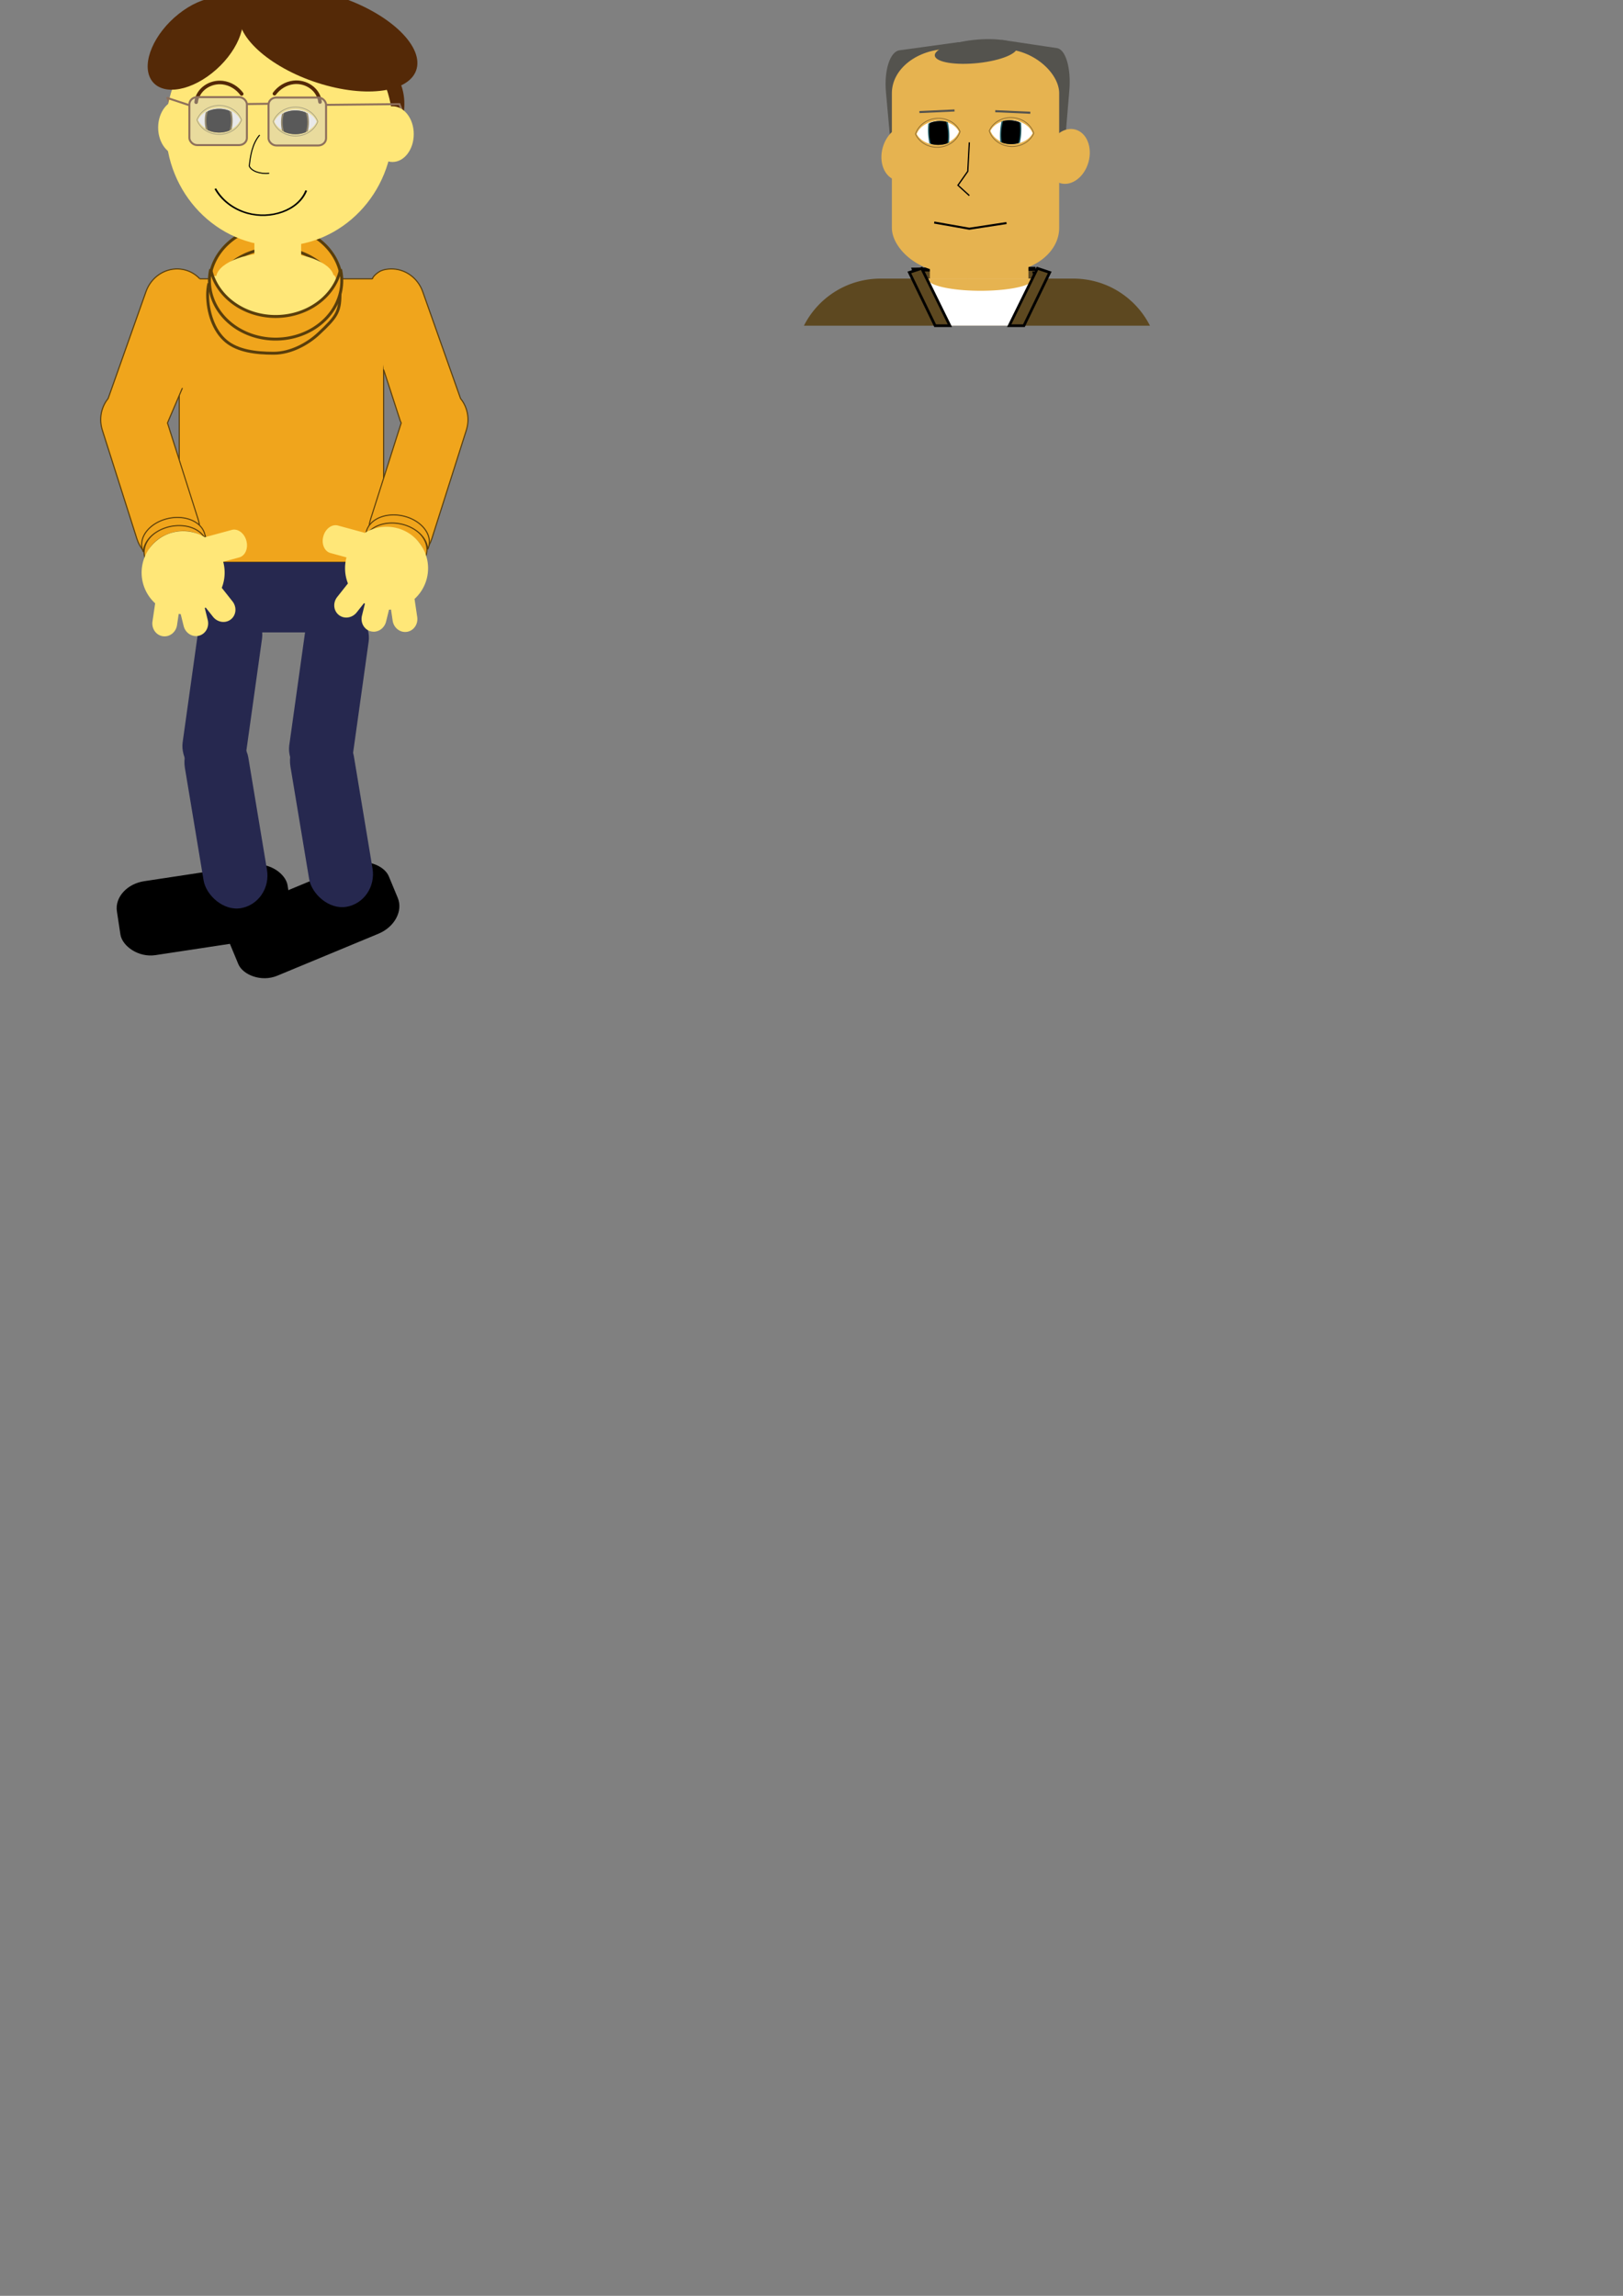 <?xml version="1.0" encoding="UTF-8" standalone="no"?>
<svg
   xmlns:dc="http://purl.org/dc/elements/1.1/"
   xmlns:cc="http://creativecommons.org/ns#"
   xmlns:rdf="http://www.w3.org/1999/02/22-rdf-syntax-ns#"
   xmlns:svg="http://www.w3.org/2000/svg"
   xmlns="http://www.w3.org/2000/svg"
   xmlns:sodipodi="http://sodipodi.sourceforge.net/DTD/sodipodi-0.dtd"
   xmlns:inkscape="http://www.inkscape.org/namespaces/inkscape"
   width="210mm"
   height="297mm"
   viewBox="0 0 210 297"
   version="1.1"
   id="svg8"
   inkscape:version="1.0.2-2 (e86c870879, 2021-01-15)"
   sodipodi:docname="Characters.svg">
  <rect x="0" y="0" width="210" height="297" fill="#808080" stroke="none"/>
  <defs
     id="defs2" />
  <sodipodi:namedview
     id="base"
     pagecolor="#ffffff"
     bordercolor="#666666"
     borderopacity="1.0"
     inkscape:pageopacity="0.0"
     inkscape:pageshadow="2"
     inkscape:zoom="1"
     inkscape:cx="381.24511"
     inkscape:cy="45.980922"
     inkscape:document-units="mm"
     inkscape:current-layer="layer1"
     inkscape:document-rotation="0"
     showgrid="false"
     inkscape:snap-global="false"
     inkscape:window-width="1920"
     inkscape:window-height="1017"
     inkscape:window-x="-8"
     inkscape:window-y="-8"
     inkscape:window-maximized="1" />
  <g
     inkscape:label="Layer 1"
     inkscape:groupmode="layer"
     id="layer1">
    <path
       style="font-variation-settings:normal;opacity:1;vector-effect:none;fill:#5d4820;fill-opacity:1;stroke:#000000;stroke-width:0.511;stroke-linecap:butt;stroke-linejoin:miter;stroke-miterlimit:4;stroke-dasharray:none;stroke-dashoffset:0;stroke-opacity:1;stop-color:#000000;stop-opacity:1"
       d="m 134.213,37.02 -15.235,0.186 -0.735,-2.326 15.517,-0.107 z"
       id="path3308" />
    <rect
       style="font-variation-settings:normal;opacity:1;vector-effect:none;fill:#e6b350;fill-opacity:1;stroke:none;stroke-width:0.214;stroke-linecap:butt;stroke-linejoin:miter;stroke-miterlimit:4;stroke-dasharray:none;stroke-dashoffset:0;stroke-opacity:1;stop-color:#000000;stop-opacity:1"
       id="rect3231"
       width="12.755"
       height="3.77"
       x="120.319"
       y="33.933"
       rx="0"
       ry="0" />
    <ellipse
       style="font-variation-settings:normal;opacity:1;vector-effect:none;fill:#e6b350;fill-opacity:1;stroke:none;stroke-width:0.288;stroke-linecap:butt;stroke-linejoin:miter;stroke-miterlimit:4;stroke-dasharray:none;stroke-dashoffset:0;stroke-opacity:1;stop-color:#000000;stop-opacity:1"
       id="path3233"
       cx="126.735"
       cy="37.67"
       rx="6.416"
       ry="1.753" />
    <rect
       style="font-variation-settings:normal;opacity:1;vector-effect:none;fill:#54534e;fill-opacity:1;stroke:none;stroke-width:0.309;stroke-linecap:butt;stroke-linejoin:miter;stroke-miterlimit:4;stroke-dasharray:none;stroke-dashoffset:0;stroke-opacity:1;stop-color:#000000;stop-opacity:1"
       id="rect3200"
       width="11.152"
       height="15.573"
       x="-139.15"
       y="-14.109"
       ry="5.128"
       rx="2.048"
       transform="matrix(-0.989,-0.148,-0.083,0.997,0,0)" />
    <rect
       style="font-variation-settings:normal;opacity:1;vector-effect:none;fill:#54534e;fill-opacity:1;stroke:none;stroke-width:0.322;stroke-linecap:butt;stroke-linejoin:miter;stroke-miterlimit:4;stroke-dasharray:none;stroke-dashoffset:0;stroke-opacity:1;stop-color:#000000;stop-opacity:1"
       id="rect3198"
       width="12.124"
       height="15.583"
       x="113.183"
       y="22.292"
       ry="5.132"
       rx="2.227"
       transform="matrix(0.991,-0.136,0.09,0.996,0,0)" />
    <ellipse
       style="font-variation-settings:normal;opacity:1;vector-effect:none;fill:#e6b350;fill-opacity:1;stroke:none;stroke-width:0.163;stroke-linecap:butt;stroke-linejoin:miter;stroke-miterlimit:4;stroke-dasharray:none;stroke-dashoffset:0;stroke-opacity:1;stop-color:#000000;stop-opacity:1"
       id="ellipse3176"
       cx="117.914"
       cy="-12.169"
       rx="2.756"
       ry="3.604"
       transform="rotate(15.524)" />
    <path
       id="path2631"
       style="font-variation-settings:normal;opacity:1;vector-effect:none;fill:#f0a51c;fill-opacity:1;stroke:#593e0b;stroke-width:0.377;stroke-linecap:butt;stroke-linejoin:miter;stroke-miterlimit:4;stroke-dasharray:none;stroke-dashoffset:0;stroke-opacity:1;stop-color:#000000;stop-opacity:1"
       d="m 35.606,31.289 a 8.563,7.56 0 0 0 -8.508,7.56 8.563,7.56 0 0 0 0.162,1.463 8.563,7.56 0 0 1 8.401,-6.096 8.563,7.56 0 0 1 8.401,6.097 8.563,7.56 0 0 0 0.162,-1.464 8.563,7.56 0 0 0 -8.562,-7.56 8.563,7.56 0 0 0 -0.055,0 z" />
    <path
       id="path2629"
       style="font-variation-settings:normal;opacity:1;vector-effect:none;fill:#f0a51c;fill-opacity:1;stroke:#593e0b;stroke-width:0.377;stroke-linecap:butt;stroke-linejoin:miter;stroke-miterlimit:4;stroke-dasharray:none;stroke-dashoffset:0;stroke-opacity:1;stop-color:#000000;stop-opacity:1"
       d="m 35.606,29.173 a 8.563,7.56 0 0 0 -8.508,7.56 8.563,7.56 0 0 0 0.162,1.463 8.563,7.56 0 0 1 8.401,-6.096 8.563,7.56 0 0 1 8.401,6.097 8.563,7.56 0 0 0 0.162,-1.464 8.563,7.56 0 0 0 -8.562,-7.56 8.563,7.56 0 0 0 -0.055,0 z" />
    <ellipse
       style="font-variation-settings:normal;opacity:1;vector-effect:none;fill:#ffe778;fill-opacity:1;stroke:none;stroke-width:0.305;stroke-linecap:butt;stroke-linejoin:miter;stroke-miterlimit:4;stroke-dasharray:none;stroke-dashoffset:0;stroke-opacity:1;stop-color:#000000;stop-opacity:1"
       id="path2633"
       cx="35.586"
       cy="36.003"
       rx="7.63"
       ry="3.331" />
    <path
       style="font-variation-settings:normal;opacity:1;vector-effect:none;fill:none;fill-opacity:1;stroke:#8e705b;stroke-width:0.258;stroke-linecap:round;stroke-linejoin:round;stroke-miterlimit:4;stroke-dasharray:none;stroke-dashoffset:0;stroke-opacity:1;stop-color:#000000;stop-opacity:1"
       d="M 22.124,13.87 21.7,12.704"
       id="path2423" />
    <ellipse
       style="font-variation-settings:normal;opacity:1;vector-effect:none;fill:#542907;fill-opacity:1;stroke:none;stroke-width:0.193;stroke-linecap:butt;stroke-linejoin:miter;stroke-miterlimit:4;stroke-dasharray:none;stroke-dashoffset:0;stroke-opacity:1;stop-color:#000000;stop-opacity:1"
       id="ellipse2292"
       cx="33.354"
       cy="3.345"
       rx="7.371"
       ry="4.396"
       transform="matrix(1,0.016,-0.175,0.985,0,0)" />
    <ellipse
       style="font-variation-settings:normal;opacity:1;vector-effect:none;fill:#542907;fill-opacity:1;stroke:none;stroke-width:0.103;stroke-linecap:butt;stroke-linejoin:miter;stroke-miterlimit:4;stroke-dasharray:none;stroke-dashoffset:0;stroke-opacity:1;stop-color:#000000;stop-opacity:1"
       id="ellipse2290"
       cx="46.457"
       cy="-49.598"
       rx="3.801"
       ry="2.418"
       transform="matrix(0.261,0.965,-0.768,0.64,0,0)" />
    <rect
       style="font-variation-settings:normal;opacity:1;vector-effect:none;fill:#26284f;fill-opacity:1;stroke:none;stroke-width:0.227;stroke-linecap:butt;stroke-linejoin:miter;stroke-miterlimit:4;stroke-dasharray:none;stroke-dashoffset:0;stroke-opacity:1;stop-color:#000000;stop-opacity:1"
       id="rect2249"
       width="8.315"
       height="23.435"
       x="36.711"
       y="72.749"
       ry="4.347"
       rx="4.158"
       transform="rotate(7.965)"
       inkscape:transform-center-x="1.1218873"
       inkscape:transform-center-y="7.6947714" />
    <rect
       style="font-variation-settings:normal;opacity:1;vector-effect:none;fill:#000000;fill-opacity:1;stroke:#000000;stroke-width:0.227;stroke-linecap:butt;stroke-linejoin:miter;stroke-miterlimit:4;stroke-dasharray:none;stroke-dashoffset:0;stroke-opacity:1;stop-color:#000000;stop-opacity:1"
       id="rect2282"
       width="22.112"
       height="9.449"
       x="-2.601"
       y="115.618"
       rx="3.969"
       ry="3.213"
       transform="rotate(-8.62)" />
    <rect
       style="font-variation-settings:normal;opacity:1;vector-effect:none;fill:#26284f;fill-opacity:1;stroke:none;stroke-width:0.227;stroke-linecap:butt;stroke-linejoin:miter;stroke-miterlimit:4;stroke-dasharray:none;stroke-dashoffset:0;stroke-opacity:1;stop-color:#000000;stop-opacity:1"
       id="rect2251"
       width="8.315"
       height="23.435"
       x="7.306"
       y="97.572"
       ry="4.347"
       rx="4.158"
       transform="rotate(-9.44)"
       inkscape:transform-center-x="-1.2310974"
       inkscape:transform-center-y="7.6780539" />
    <rect
       style="font-variation-settings:normal;opacity:1;vector-effect:none;fill:#000000;fill-opacity:1;stroke:#000000;stroke-width:0.227;stroke-linecap:butt;stroke-linejoin:miter;stroke-miterlimit:4;stroke-dasharray:none;stroke-dashoffset:0;stroke-opacity:1;stop-color:#000000;stop-opacity:1"
       id="rect2284"
       width="22.112"
       height="9.449"
       x="-19.214"
       y="120.773"
       rx="3.969"
       ry="3.213"
       transform="rotate(-22.539)" />
    <ellipse
       style="font-variation-settings:normal;opacity:1;vector-effect:none;fill:#ffe778;fill-opacity:1;stroke:none;stroke-width:0.214;stroke-linecap:butt;stroke-linejoin:miter;stroke-miterlimit:4;stroke-dasharray:none;stroke-dashoffset:0;stroke-opacity:1;stop-color:#000000;stop-opacity:1"
       id="ellipse837"
       cx="23.219"
       cy="16.503"
       rx="2.756"
       ry="3.604" />
    <rect
       style="font-variation-settings:normal;opacity:1;vector-effect:none;fill:#ffe778;fill-opacity:1;stroke:none;stroke-width:0.286;stroke-linecap:butt;stroke-linejoin:miter;stroke-miterlimit:4;stroke-dasharray:none;stroke-dashoffset:0;stroke-opacity:1;stop-color:#000000;stop-opacity:1"
       id="rect2210"
       width="6.048"
       height="9.449"
       x="32.916"
       y="29.837" />
    <ellipse
       style="fill:#ffe778;fill-opacity:1;stroke:none;stroke-width:0.214;stroke-opacity:1;stop-color:#000000"
       id="path833"
       cx="36.152"
       cy="16.573"
       rx="14.699"
       ry="15.264" />
    <path
       style="font-variation-settings:normal;opacity:1;vector-effect:none;fill:none;fill-opacity:1;stroke:#8e705b;stroke-width:0.258;stroke-linecap:round;stroke-linejoin:round;stroke-miterlimit:4;stroke-dasharray:none;stroke-dashoffset:0;stroke-opacity:1;stop-color:#000000;stop-opacity:1"
       d="M 52.6,15.761 51.699,13.517"
       id="path2454" />
    <ellipse
       style="font-variation-settings:normal;opacity:1;vector-effect:none;fill:#ffe778;fill-opacity:1;stroke:none;stroke-width:0.214;stroke-linecap:butt;stroke-linejoin:miter;stroke-miterlimit:4;stroke-dasharray:none;stroke-dashoffset:0;stroke-opacity:1;stop-color:#000000;stop-opacity:1"
       id="path835"
       cx="50.78"
       cy="17.351"
       rx="2.756"
       ry="3.604" />
    <rect
       style="font-variation-settings:normal;opacity:1;vector-effect:none;fill:#f0a51c;fill-opacity:1;stroke:#593e0b;stroke-width:0.141;stroke-linecap:butt;stroke-linejoin:miter;stroke-miterlimit:4;stroke-dasharray:none;stroke-dashoffset:0;stroke-opacity:1;stop-color:#000000;stop-opacity:1"
       id="rect2212"
       width="26.438"
       height="36.664"
       x="23.194"
       y="36.074" />
    <path
       id="rect2220"
       style="font-variation-settings:normal;opacity:1;vector-effect:none;fill:#f0a51c;fill-opacity:1;stroke:#593e0b;stroke-width:0.141;stroke-linecap:butt;stroke-linejoin:miter;stroke-miterlimit:4;stroke-dasharray:none;stroke-dashoffset:0;stroke-opacity:1;stop-color:#000000;stop-opacity:1"
       inkscape:transform-center-x="2.5537452"
       inkscape:transform-center-y="7.3448176"
       d="m 25.841,36.056 c -0.427,-0.454 -0.959,-0.816 -1.582,-1.037 -0.407,-0.144 -0.822,-0.219 -1.233,-0.23 -1.781,-0.049 -3.485,1.095 -4.138,2.939 l -4.897,13.828 c -0.886,1.086 -1.218,2.617 -0.745,4.104 l 4.468,14.048 c 0.73,2.295 3.085,3.58 5.28,2.882 2.195,-0.698 3.374,-3.108 2.644,-5.403 L 21.672,54.723 c 0.047,-0.106 0.093,-0.212 0.132,-0.323 l 1.797,-4.204"
       sodipodi:nodetypes="cssccssscccc" />
    <path
       id="rect2216"
       style="font-variation-settings:normal;opacity:1;vector-effect:none;fill:#f0a51c;fill-opacity:1;stroke:#593e0b;stroke-width:0.141;stroke-linecap:butt;stroke-linejoin:miter;stroke-miterlimit:4;stroke-dasharray:none;stroke-dashoffset:0;stroke-opacity:1;stop-color:#000000;stop-opacity:1"
       inkscape:transform-center-x="-2.5537422"
       inkscape:transform-center-y="7.3448203"
       d="m 49.643,47.828 2.134,6.572 c 0.039,0.111 0.086,0.217 0.132,0.323 l -3.965,12.464 c -0.73,2.295 0.45,4.705 2.645,5.403 2.195,0.698 4.549,-0.587 5.279,-2.882 l 4.468,-14.048 c 0.473,-1.486 0.141,-3.017 -0.745,-4.104 L 54.694,37.729 c -0.653,-1.844 -2.357,-2.988 -4.138,-2.939 -0.411,0.011 -0.834,0.066 -1.233,0.23 -0.376,0.155 -1.098,0.711 -1.145,1.091"
       sodipodi:nodetypes="ccccsssccssc" />
    <rect
       style="font-variation-settings:normal;opacity:1;vector-effect:none;fill:#26284f;fill-opacity:1;stroke:none;stroke-width:0.227;stroke-linecap:butt;stroke-linejoin:miter;stroke-miterlimit:4;stroke-dasharray:none;stroke-dashoffset:0;stroke-opacity:1;stop-color:#000000;stop-opacity:1"
       id="rect2224"
       width="8.315"
       height="23.435"
       x="50.426"
       y="71.212"
       ry="4.347"
       rx="4.158"
       transform="rotate(7.965)"
       inkscape:transform-center-x="1.1218873"
       inkscape:transform-center-y="7.6947714" />
    <path
       style="font-variation-settings:normal;opacity:1;vector-effect:none;fill:#26284f;fill-opacity:1;stroke:none;stroke-width:0.227;stroke-linecap:butt;stroke-linejoin:miter;stroke-miterlimit:4;stroke-dasharray:none;stroke-dashoffset:0;stroke-opacity:1;stop-color:#000000;stop-opacity:1"
       d="m 23.194,72.737 1.785,9.071 H 47.279 l 2.352,-9.071 z"
       id="path2226" />
    <rect
       style="font-variation-settings:normal;opacity:1;vector-effect:none;fill:#26284f;fill-opacity:1;stroke:none;stroke-width:0.227;stroke-linecap:butt;stroke-linejoin:miter;stroke-miterlimit:4;stroke-dasharray:none;stroke-dashoffset:0;stroke-opacity:1;stop-color:#000000;stop-opacity:1"
       id="rect2253"
       width="8.315"
       height="23.435"
       x="20.806"
       y="99.639"
       ry="4.347"
       rx="4.158"
       transform="rotate(-9.44)"
       inkscape:transform-center-x="-1.2310979"
       inkscape:transform-center-y="7.6780538" />
    <path
       id="rect2269"
       style="font-variation-settings:normal;opacity:1;vector-effect:none;fill:#ffe778;fill-opacity:1;stroke:#000000;stroke-width:0.227;stroke-linecap:butt;stroke-linejoin:miter;stroke-miterlimit:4;stroke-dasharray:none;stroke-dashoffset:0;stroke-opacity:1;stop-color:#000000;stop-opacity:1"
       d="m -40.463,108.753 c -0.484,0.307 -1.642,-0.655 -2.596,-2.158 l -0.567,-0.893 c -0.22,-0.347 -0.406,-0.69 -0.561,-1.018 l -0.338,0.227 c 0.005,0.007 0.009,0.011 0.014,0.018 l 0.613,0.862 c 1.032,1.45 1.486,2.886 1.019,3.218 -0.467,0.333 -1.675,-0.567 -2.707,-2.017 l -0.613,-0.862 c -0.015,-0.021 -0.028,-0.043 -0.043,-0.064 l -0.224,0.151 0.191,0.343 c 0.864,1.556 1.156,3.033 0.655,3.312 -0.502,0.279 -1.601,-0.749 -2.465,-2.305 l -0.514,-0.925 c -0.093,-0.167 -0.176,-0.332 -0.255,-0.496 -0.444,-0.324 -0.885,-0.782 -1.263,-1.344 l -1.951,-2.902 c -0.993,-1.477 -1.163,-3.089 -0.381,-3.615 l 5.019,-3.374 c 0.782,-0.526 2.211,0.24 3.204,1.717 l 0.02,0.03 0.81,-0.061 c 1.742,-0.132 3.239,0.25 3.357,0.855 0.114,0.584 -1.103,1.152 -2.753,1.31 l 0.516,0.767 c 0.463,0.689 0.745,1.405 0.837,2.029 0.311,0.286 0.63,0.621 0.94,1.007 l 0.662,0.825 c 1.115,1.388 1.652,2.794 1.205,3.153 -0.447,0.359 -1.705,-0.469 -2.82,-1.856 l -0.662,-0.825 c -0.102,-0.127 -0.193,-0.253 -0.285,-0.379 l -0.193,0.13 c 0.242,0.289 0.484,0.619 0.714,0.981 l 0.567,0.893 c 0.954,1.503 1.331,2.96 0.847,3.268 z" />
    <ellipse
       style="font-variation-settings:normal;opacity:1;vector-effect:none;fill:#542907;fill-opacity:1;stroke:none;stroke-width:0.283;stroke-linecap:butt;stroke-linejoin:miter;stroke-miterlimit:4;stroke-dasharray:none;stroke-dashoffset:0;stroke-opacity:1;stop-color:#000000;stop-opacity:1"
       id="ellipse2288"
       cx="43.221"
       cy="-7.25"
       rx="12.014"
       ry="5.81"
       transform="matrix(0.959,0.285,-0.139,0.99,0,0)" />
    <ellipse
       style="font-variation-settings:normal;opacity:1;vector-effect:none;fill:#542907;fill-opacity:1;stroke:none;stroke-width:0.193;stroke-linecap:butt;stroke-linejoin:miter;stroke-miterlimit:4;stroke-dasharray:none;stroke-dashoffset:0;stroke-opacity:1;stop-color:#000000;stop-opacity:1"
       id="path2286"
       cx="19.56"
       cy="20.364"
       rx="7.371"
       ry="4.396"
       transform="matrix(0.784,-0.621,0.488,0.873,0,0)" />
    <path
       sodipodi:type="spiral"
       style="fill:none;fill-rule:evenodd;stroke:#000000;stroke-width:0.265"
       id="path2334"
       sodipodi:cx="26.994225"
       sodipodi:cy="100.89424"
       sodipodi:expansion="4.2149301"
       sodipodi:revolution="4.4274802"
       sodipodi:radius="8.4232311"
       sodipodi:argument="-27.786943"
       sodipodi:t0="0.91447192"
       d="m 22.944,96.773 c 2.176,-2.985 6.503,-3.214 9.356,-1.093 1.749,1.3 2.857,3.328 3.114,5.481"
       transform="matrix(-0.847,0.23,-0.274,-0.708,85.573,87.884)" />
    <path
       id="path2336"
       style="fill:none;fill-rule:evenodd;stroke:#000000;stroke-width:0.135"
       d="m 33.599,17.464 c -0.994,1.162 -1.223,2.835 -1.342,4.02 0.246,0.632 1.379,1.068 2.573,0.922"
       sodipodi:nodetypes="ccc" />
    <g
       id="g2399"
       transform="matrix(0.582,0,0,0.582,36.45,-47.671)">
      <path
         id="path2342"
         style="font-variation-settings:normal;opacity:1;vector-effect:none;fill:#ffe778;fill-opacity:1;stroke:#86793f;stroke-width:0.157;stroke-linecap:butt;stroke-linejoin:miter;stroke-miterlimit:4;stroke-dasharray:none;stroke-dashoffset:0;stroke-opacity:1;stop-color:#000000;stop-opacity:1"
         d="m -13.952,105.351 a 5.253,4.776 0 0 0 -4.904,3.216 5.253,4.776 0 0 0 4.965,3.216 5.253,4.776 0 0 0 4.965,-3.216 5.253,4.776 0 0 0 -4.965,-3.216 5.253,4.776 0 0 0 -0.061,0 z" />
      <path
         id="path2377"
         style="font-variation-settings:normal;opacity:1;vector-effect:none;fill:#ffffff;fill-opacity:1;stroke:none;stroke-width:0.138;stroke-linecap:butt;stroke-linejoin:miter;stroke-miterlimit:4;stroke-dasharray:none;stroke-dashoffset:0;stroke-opacity:1;stop-color:#000000;stop-opacity:1"
         d="m -13.948,105.929 a 4.964,3.918 0 0 0 -4.634,2.638 4.964,3.918 0 0 0 4.692,2.638 4.964,3.918 0 0 0 4.691,-2.638 4.964,3.918 0 0 0 -4.691,-2.638 4.964,3.918 0 0 0 -0.058,0 z" />
      <path
         id="path2379"
         style="font-variation-settings:normal;opacity:1;vector-effect:none;fill:#665424;fill-opacity:1;stroke:none;stroke-width:0.703;stroke-linecap:butt;stroke-linejoin:miter;stroke-miterlimit:4;stroke-dasharray:none;stroke-dashoffset:0;stroke-opacity:1;stop-color:#000000;stop-opacity:1"
         d="m -52.719,400.361 a 18.762,14.806 0 0 0 -10.99,2.934 11.696,18.925 0 0 0 -0.844,7.062 11.696,18.925 0 0 0 0.83,7 18.762,14.806 0 0 0 11.223,2.941 18.762,14.806 0 0 0 10.391,-2.479 11.696,18.925 0 0 0 0.949,-7.463 11.696,18.925 0 0 0 -0.965,-7.527 18.762,14.806 0 0 0 -10.375,-2.469 18.762,14.806 0 0 0 -0.219,0 z"
         transform="scale(0.265)" />
      <path
         id="ellipse2381"
         style="font-variation-settings:normal;opacity:1;vector-effect:none;fill:#000000;fill-opacity:1;stroke:none;stroke-width:0.621;stroke-linecap:butt;stroke-linejoin:miter;stroke-miterlimit:4;stroke-dasharray:none;stroke-dashoffset:0;stroke-opacity:1;stop-color:#000000;stop-opacity:1"
         d="m -52.719,400.361 a 18.762,14.806 0 0 0 -9.215,2.008 10.333,16.719 0 0 0 -1.256,7.988 10.333,16.719 0 0 0 1.232,7.922 18.762,14.806 0 0 0 9.457,2.02 18.762,14.806 0 0 0 8.615,-1.654 10.333,16.719 0 0 0 1.361,-8.287 10.333,16.719 0 0 0 -1.383,-8.352 18.762,14.806 0 0 0 -8.594,-1.645 18.762,14.806 0 0 0 -0.219,0 z"
         transform="scale(0.265)" />
    </g>
    <g
       id="g2409"
       transform="matrix(0.582,0,0,0.582,46.318,-47.459)">
      <path
         id="path2401"
         style="font-variation-settings:normal;opacity:1;vector-effect:none;fill:#ffe778;fill-opacity:1;stroke:#86793f;stroke-width:0.157;stroke-linecap:butt;stroke-linejoin:miter;stroke-miterlimit:4;stroke-dasharray:none;stroke-dashoffset:0;stroke-opacity:1;stop-color:#000000;stop-opacity:1"
         d="m -13.952,105.351 a 5.253,4.776 0 0 0 -4.904,3.216 5.253,4.776 0 0 0 4.965,3.216 5.253,4.776 0 0 0 4.965,-3.216 5.253,4.776 0 0 0 -4.965,-3.216 5.253,4.776 0 0 0 -0.061,0 z" />
      <path
         id="path2403"
         style="font-variation-settings:normal;opacity:1;vector-effect:none;fill:#ffffff;fill-opacity:1;stroke:none;stroke-width:0.138;stroke-linecap:butt;stroke-linejoin:miter;stroke-miterlimit:4;stroke-dasharray:none;stroke-dashoffset:0;stroke-opacity:1;stop-color:#000000;stop-opacity:1"
         d="m -13.948,105.929 a 4.964,3.918 0 0 0 -4.634,2.638 4.964,3.918 0 0 0 4.692,2.638 4.964,3.918 0 0 0 4.691,-2.638 4.964,3.918 0 0 0 -4.691,-2.638 4.964,3.918 0 0 0 -0.058,0 z" />
      <path
         id="path2405"
         style="font-variation-settings:normal;opacity:1;vector-effect:none;fill:#665424;fill-opacity:1;stroke:none;stroke-width:0.703;stroke-linecap:butt;stroke-linejoin:miter;stroke-miterlimit:4;stroke-dasharray:none;stroke-dashoffset:0;stroke-opacity:1;stop-color:#000000;stop-opacity:1"
         d="m -52.719,400.361 a 18.762,14.806 0 0 0 -10.99,2.934 11.696,18.925 0 0 0 -0.844,7.062 11.696,18.925 0 0 0 0.83,7 18.762,14.806 0 0 0 11.223,2.941 18.762,14.806 0 0 0 10.391,-2.479 11.696,18.925 0 0 0 0.949,-7.463 11.696,18.925 0 0 0 -0.965,-7.527 18.762,14.806 0 0 0 -10.375,-2.469 18.762,14.806 0 0 0 -0.219,0 z"
         transform="scale(0.265)" />
      <path
         id="path2407"
         style="font-variation-settings:normal;opacity:1;vector-effect:none;fill:#000000;fill-opacity:1;stroke:none;stroke-width:0.621;stroke-linecap:butt;stroke-linejoin:miter;stroke-miterlimit:4;stroke-dasharray:none;stroke-dashoffset:0;stroke-opacity:1;stop-color:#000000;stop-opacity:1"
         d="m -52.719,400.361 a 18.762,14.806 0 0 0 -9.215,2.008 10.333,16.719 0 0 0 -1.256,7.988 10.333,16.719 0 0 0 1.232,7.922 18.762,14.806 0 0 0 9.457,2.02 18.762,14.806 0 0 0 8.615,-1.654 10.333,16.719 0 0 0 1.361,-8.287 10.333,16.719 0 0 0 -1.383,-8.352 18.762,14.806 0 0 0 -8.594,-1.645 18.762,14.806 0 0 0 -0.219,0 z"
         transform="scale(0.265)" />
    </g>
    <path
       sodipodi:type="spiral"
       style="fill:none;fill-rule:evenodd;stroke:#542907;stroke-width:0.465;stroke-linecap:round;stroke-miterlimit:4;stroke-dasharray:none;stroke-opacity:1"
       id="path2688"
       sodipodi:cx="28.531021"
       sodipodi:cy="91.807083"
       sodipodi:expansion="4.2149301"
       sodipodi:revolution="4.4274802"
       sodipodi:radius="3.8179569"
       sodipodi:argument="-28.392118"
       sodipodi:t0="0.91447198"
       d="m 25.958,91.315 c 0.041,-1.674 1.595,-2.875 3.206,-2.82 0.987,0.034 1.923,0.504 2.574,1.24"
       transform="rotate(5.009,918.399,45.637)" />
    <rect
       style="font-variation-settings:normal;opacity:1;vector-effect:none;fill:#cdcdcd;fill-opacity:0.435;stroke:#8e705b;stroke-width:0.258;stroke-linecap:butt;stroke-linejoin:miter;stroke-miterlimit:4;stroke-dasharray:none;stroke-dashoffset:0;stroke-opacity:1;stop-color:#000000;stop-opacity:1"
       id="rect2413"
       width="7.442"
       height="6.202"
       x="24.503"
       y="12.568"
       rx="1.006"
       ry="0.924" />
    <path
       sodipodi:type="spiral"
       style="fill:none;fill-rule:evenodd;stroke:#542907;stroke-width:0.465;stroke-linecap:round;stroke-miterlimit:4;stroke-dasharray:none;stroke-opacity:1"
       id="path2701"
       sodipodi:cx="28.531021"
       sodipodi:cy="91.807083"
       sodipodi:expansion="4.2149301"
       sodipodi:revolution="4.4274802"
       sodipodi:radius="3.8179569"
       sodipodi:argument="-28.392118"
       sodipodi:t0="0.91447198"
       d="m 25.958,91.315 c 0.041,-1.674 1.595,-2.875 3.206,-2.82 0.987,0.034 1.923,0.504 2.574,1.24"
       transform="matrix(-0.996,0.087,0.087,0.996,59.316,-80.018)" />
    <rect
       style="font-variation-settings:normal;opacity:1;vector-effect:none;fill:#cdcdcd;fill-opacity:0.435;stroke:#8e705b;stroke-width:0.258;stroke-linecap:butt;stroke-linejoin:miter;stroke-miterlimit:4;stroke-dasharray:none;stroke-dashoffset:0;stroke-opacity:1;stop-color:#000000;stop-opacity:1"
       id="rect2415"
       width="7.442"
       height="6.202"
       x="34.747"
       y="12.618"
       rx="1.006"
       ry="0.924" />
    <path
       style="font-variation-settings:normal;opacity:1;vector-effect:none;fill:none;fill-opacity:1;stroke:#8e705b;stroke-width:0.258;stroke-linecap:round;stroke-linejoin:round;stroke-miterlimit:4;stroke-dasharray:none;stroke-dashoffset:0;stroke-opacity:1;stop-color:#000000;stop-opacity:1"
       d="M 32.059,13.457 34.675,13.424"
       id="path2417"
       sodipodi:nodetypes="cc" />
    <path
       style="font-variation-settings:normal;opacity:1;vector-effect:none;fill:none;fill-opacity:1;stroke:#8e705b;stroke-width:0.258;stroke-linecap:round;stroke-linejoin:round;stroke-miterlimit:4;stroke-dasharray:none;stroke-dashoffset:0;stroke-opacity:1;stop-color:#000000;stop-opacity:1"
       d="m 42.266,13.566 9.432,-0.096"
       id="path2419"
       sodipodi:nodetypes="cc" />
    <path
       style="fill:none;stroke:#8e705b;stroke-width:0.258;stroke-linecap:round;stroke-linejoin:round;stroke-miterlimit:4;stroke-dasharray:none;stroke-opacity:1"
       d="M 24.456,13.599 21.657,12.675"
       id="path2421"
       sodipodi:nodetypes="cc" />
    <path
       id="path2583"
       style="font-variation-settings:normal;opacity:1;vector-effect:none;fill:#ffe778;fill-opacity:1;stroke:none;stroke-width:0.28;stroke-linecap:butt;stroke-linejoin:miter;stroke-miterlimit:4;stroke-dasharray:none;stroke-dashoffset:0;stroke-opacity:1;stop-color:#000000;stop-opacity:1"
       d="m 27.107,35.706 c -0.407,0.67 0.518,1.288 0.517,2.013 6.3e-5,3.057 3.639,5.536 8.127,5.536 4.488,-7e-5 8.126,-2.478 8.126,-5.536 1.4e-5,-0.725 -0.209,-1.443 -0.616,-2.114 z"
       sodipodi:nodetypes="ccsscc" />
    <path
       id="path2627"
       style="font-variation-settings:normal;opacity:1;vector-effect:none;fill:#f0a51c;fill-opacity:1;stroke:#593e0b;stroke-width:0.377;stroke-linecap:butt;stroke-linejoin:miter;stroke-miterlimit:4;stroke-dasharray:none;stroke-dashoffset:0;stroke-opacity:1;stop-color:#000000;stop-opacity:1"
       d="m 35.371,45.696 c -2.257,0 -4.598,-0.288 -6.119,-1.558 -1.652,-1.378 -2.389,-3.838 -2.389,-6.002 1.41e-4,-0.491 0.054,-0.981 0.162,-1.463 0.792,3.542 4.311,6.096 8.401,6.096 4.09,-5e-5 7.609,-2.554 8.401,-6.097 0.108,0.482 0.162,0.972 0.162,1.464 -3.2e-5,2.236 -0.514,2.926 -2.749,5.02 -1.415,1.326 -3.617,2.539 -5.813,2.539 -0.018,5e-5 -0.037,5e-5 -0.055,0 z"
       sodipodi:nodetypes="ssccsccscss" />
    <path
       id="path2605"
       style="font-variation-settings:normal;opacity:1;vector-effect:none;fill:#f0a51c;fill-opacity:1;stroke:#593e0b;stroke-width:0.377;stroke-linecap:butt;stroke-linejoin:miter;stroke-miterlimit:4;stroke-dasharray:none;stroke-dashoffset:0;stroke-opacity:1;stop-color:#000000;stop-opacity:1"
       d="m 35.606,43.869 a 8.563,7.56 0 0 1 -8.508,-7.56 8.563,7.56 0 0 1 0.162,-1.463 8.563,7.56 0 0 0 8.401,6.096 8.563,7.56 0 0 0 8.401,-6.097 8.563,7.56 0 0 1 0.162,1.464 8.563,7.56 0 0 1 -8.562,7.56 8.563,7.56 0 0 1 -0.055,0 z" />
    <path
       id="path2652"
       style="font-variation-settings:normal;opacity:1;vector-effect:none;fill:#f0a51c;fill-opacity:1;stroke:#593e0b;stroke-width:0.141;stroke-linecap:butt;stroke-linejoin:miter;stroke-miterlimit:4;stroke-dasharray:none;stroke-dashoffset:0;stroke-opacity:1;stop-color:#000000;stop-opacity:1"
       d="m 21.801,67.983 a 3.047,4.155 72.985 0 0 -3.057,4.123 3.047,4.155 72.985 0 0 0.219,0.494 3.047,4.155 72.985 0 1 3.176,-3.599 3.047,4.155 72.985 0 1 4.646,1.204 3.047,4.155 72.985 0 0 -0.095,-0.532 3.047,4.155 72.985 0 0 -4.865,-1.698 3.047,4.155 72.985 0 0 -0.024,0.007 z" />
    <path
       id="path2680"
       style="font-variation-settings:normal;opacity:1;vector-effect:none;fill:#f0a51c;fill-opacity:1;stroke:#593e0b;stroke-width:0.141;stroke-linecap:butt;stroke-linejoin:miter;stroke-miterlimit:4;stroke-dasharray:none;stroke-dashoffset:0;stroke-opacity:1;stop-color:#000000;stop-opacity:1"
       d="m 21.799,67.065 a 3.047,4.155 78.195 0 0 -3.419,3.828 3.047,4.155 78.195 0 0 0.173,0.512 3.047,4.155 78.195 0 1 3.49,-3.295 3.047,4.155 78.195 0 1 4.517,1.621 3.047,4.155 78.195 0 0 -0.046,-0.538 3.047,4.155 78.195 0 0 -4.691,-2.133 3.047,4.155 78.195 0 0 -0.024,0.005 z" />
    <path
       id="path2255"
       style="font-variation-settings:normal;opacity:1;vector-effect:none;fill:#ffe778;fill-opacity:1;stroke:none;stroke-width:0.286;stroke-linecap:butt;stroke-linejoin:miter;stroke-miterlimit:4;stroke-dasharray:none;stroke-dashoffset:0;stroke-opacity:1;stop-color:#000000;stop-opacity:1"
       d="m 22.272,68.901 a 5.371,5.371 0 0 0 -3.76,6.586 5.371,5.371 0 0 0 1.565,2.562 l -0.347,2.339 c -0.138,0.932 0.459,1.787 1.339,1.918 0.88,0.131 1.701,-0.514 1.839,-1.446 l 0.214,-1.44 a 5.371,5.371 0 0 0 0.258,0.021 l 0.381,1.536 c 0.227,0.915 1.104,1.479 1.968,1.265 0.864,-0.214 1.377,-1.122 1.15,-2.037 l -0.382,-1.542 a 5.371,5.371 0 0 0 0.115,-0.072 l 0.947,1.197 c 0.585,0.739 1.617,0.89 2.315,0.337 0.698,-0.552 0.789,-1.592 0.205,-2.331 l -1.384,-1.749 a 5.371,5.371 0 0 0 0.185,-3.371 l 2.071,-0.562 c 0.781,-0.212 1.195,-1.176 0.927,-2.162 -0.268,-0.986 -1.112,-1.609 -1.893,-1.396 l -3.291,0.894 c -0.061,0.017 -0.118,0.039 -0.175,0.065 a 5.371,5.371 0 0 0 -4.229,-0.614 5.371,5.371 0 0 0 -0.015,0.004 z" />
    <path
       id="path2682"
       style="font-variation-settings:normal;opacity:1;vector-effect:none;fill:#f0a51c;fill-opacity:1;stroke:#593e0b;stroke-width:0.141;stroke-linecap:butt;stroke-linejoin:miter;stroke-miterlimit:4;stroke-dasharray:none;stroke-dashoffset:0;stroke-opacity:1;stop-color:#000000;stop-opacity:1"
       d="m 52.089,67.652 a 4.155,3.047 17.015 0 1 3.057,4.123 4.155,3.047 17.015 0 1 -0.219,0.494 4.155,3.047 17.015 0 0 -3.176,-3.599 4.155,3.047 17.015 0 0 -4.646,1.204 4.155,3.047 17.015 0 1 0.095,-0.532 4.155,3.047 17.015 0 1 4.865,-1.698 4.155,3.047 17.015 0 1 0.024,0.007 z" />
    <path
       id="path2684"
       style="font-variation-settings:normal;opacity:1;vector-effect:none;fill:#f0a51c;fill-opacity:1;stroke:#593e0b;stroke-width:0.141;stroke-linecap:butt;stroke-linejoin:miter;stroke-miterlimit:4;stroke-dasharray:none;stroke-dashoffset:0;stroke-opacity:1;stop-color:#000000;stop-opacity:1"
       d="m 52.091,66.734 a 4.155,3.047 11.805 0 1 3.419,3.828 4.155,3.047 11.805 0 1 -0.173,0.512 4.155,3.047 11.805 0 0 -3.49,-3.295 4.155,3.047 11.805 0 0 -4.517,1.621 4.155,3.047 11.805 0 1 0.046,-0.538 4.155,3.047 11.805 0 1 4.691,-2.133 4.155,3.047 11.805 0 1 0.024,0.005 z" />
    <path
       id="path2267"
       style="font-variation-settings:normal;opacity:1;vector-effect:none;fill:#ffe778;fill-opacity:1;stroke:none;stroke-width:0.286;stroke-linecap:butt;stroke-linejoin:miter;stroke-miterlimit:4;stroke-dasharray:none;stroke-dashoffset:0;stroke-opacity:1;stop-color:#000000;stop-opacity:1"
       d="m 51.442,68.334 a 5.371,5.371 0 0 1 3.76,6.586 5.371,5.371 0 0 1 -1.565,2.562 l 0.347,2.339 c 0.138,0.932 -0.459,1.787 -1.339,1.918 -0.88,0.131 -1.701,-0.514 -1.839,-1.446 l -0.214,-1.44 a 5.371,5.371 0 0 1 -0.258,0.021 l -0.381,1.536 c -0.227,0.915 -1.104,1.479 -1.968,1.265 -0.864,-0.214 -1.377,-1.122 -1.15,-2.037 l 0.382,-1.542 a 5.371,5.371 0 0 1 -0.115,-0.072 l -0.947,1.197 c -0.585,0.739 -1.617,0.89 -2.315,0.337 -0.698,-0.552 -0.789,-1.592 -0.205,-2.331 l 1.384,-1.749 a 5.371,5.371 0 0 1 -0.185,-3.371 l -2.071,-0.562 c -0.781,-0.212 -1.195,-1.176 -0.927,-2.162 0.268,-0.986 1.112,-1.609 1.893,-1.396 l 3.291,0.894 c 0.061,0.017 0.118,0.039 0.175,0.065 a 5.371,5.371 0 0 1 4.229,-0.614 5.371,5.371 0 0 1 0.015,0.004 z" />
    <path
       id="path2631-4"
       style="font-variation-settings:normal;vector-effect:none;fill:#f0a51c;fill-opacity:1;stroke:#593e0b;stroke-width:0.377;stroke-linecap:butt;stroke-linejoin:miter;stroke-miterlimit:4;stroke-dasharray:none;stroke-dashoffset:0;stroke-opacity:1;stop-color:#000000"
       d="m -103.816,-76.664 a 8.563,7.56 0 0 0 -8.508,7.56 8.563,7.56 0 0 0 0.162,1.463 8.563,7.56 0 0 1 8.401,-6.096 8.563,7.56 0 0 1 8.401,6.097 8.563,7.56 0 0 0 0.162,-1.464 8.563,7.56 0 0 0 -8.562,-7.56 8.563,7.56 0 0 0 -0.055,0 z" />
    <path
       id="path2629-5"
       style="font-variation-settings:normal;vector-effect:none;fill:#f0a51c;fill-opacity:1;stroke:#593e0b;stroke-width:0.377;stroke-linecap:butt;stroke-linejoin:miter;stroke-miterlimit:4;stroke-dasharray:none;stroke-dashoffset:0;stroke-opacity:1;stop-color:#000000"
       d="m -103.816,-78.78 a 8.563,7.56 0 0 0 -8.508,7.56 8.563,7.56 0 0 0 0.162,1.463 8.563,7.56 0 0 1 8.401,-6.096 8.563,7.56 0 0 1 8.401,6.097 8.563,7.56 0 0 0 0.162,-1.464 8.563,7.56 0 0 0 -8.562,-7.56 8.563,7.56 0 0 0 -0.055,0 z" />
    <ellipse
       style="font-variation-settings:normal;vector-effect:none;fill:#ffe778;fill-opacity:1;stroke:none;stroke-width:0.305;stroke-linecap:butt;stroke-linejoin:miter;stroke-miterlimit:4;stroke-dasharray:none;stroke-dashoffset:0;stroke-opacity:1;stop-color:#000000"
       id="path2633-7"
       cx="-103.836"
       cy="-71.95"
       rx="7.63"
       ry="3.331" />
    <path
       style="font-variation-settings:normal;vector-effect:none;fill:none;fill-opacity:1;stroke:#8e705b;stroke-width:0.258;stroke-linecap:round;stroke-linejoin:round;stroke-miterlimit:4;stroke-dasharray:none;stroke-dashoffset:0;stroke-opacity:1;stop-color:#000000"
       d="m -117.298,-94.083 -0.424,-1.166"
       id="path2423-9" />
    <ellipse
       style="font-variation-settings:normal;vector-effect:none;fill:#542907;fill-opacity:1;stroke:none;stroke-width:0.193;stroke-linecap:butt;stroke-linejoin:miter;stroke-miterlimit:4;stroke-dasharray:none;stroke-dashoffset:0;stroke-opacity:1;stop-color:#000000"
       id="ellipse2292-0"
       cx="-124.84"
       cy="-103.799"
       rx="7.371"
       ry="4.396"
       transform="matrix(1,0.016,-0.175,0.985,0,0)" />
    <ellipse
       style="font-variation-settings:normal;vector-effect:none;fill:#542907;fill-opacity:1;stroke:none;stroke-width:0.103;stroke-linecap:butt;stroke-linejoin:miter;stroke-miterlimit:4;stroke-dasharray:none;stroke-dashoffset:0;stroke-opacity:1;stop-color:#000000"
       id="ellipse2290-3"
       cx="-143.042"
       cy="67.595"
       rx="3.801"
       ry="2.418"
       transform="matrix(0.261,0.965,-0.768,0.64,0,0)" />
    <rect
       style="font-variation-settings:normal;vector-effect:none;fill:#26284f;fill-opacity:1;stroke:none;stroke-width:0.227;stroke-linecap:butt;stroke-linejoin:miter;stroke-miterlimit:4;stroke-dasharray:none;stroke-dashoffset:0;stroke-opacity:1;stop-color:#000000"
       id="rect2249-1"
       width="8.315"
       height="23.435"
       x="-116.324"
       y="-14.844"
       ry="4.347"
       rx="4.158"
       transform="rotate(7.965)"
       inkscape:transform-center-x="1.1218873"
       inkscape:transform-center-y="7.6947714" />
    <rect
       style="font-variation-settings:normal;vector-effect:none;fill:#000000;fill-opacity:1;stroke:#000000;stroke-width:0.227;stroke-linecap:butt;stroke-linejoin:miter;stroke-miterlimit:4;stroke-dasharray:none;stroke-dashoffset:0;stroke-opacity:1;stop-color:#000000"
       id="rect2282-6"
       width="22.112"
       height="9.449"
       x="-124.268"
       y="-12.012"
       rx="3.969"
       ry="3.213"
       transform="rotate(-8.62)" />
    <rect
       style="font-variation-settings:normal;vector-effect:none;fill:#26284f;fill-opacity:1;stroke:none;stroke-width:0.227;stroke-linecap:butt;stroke-linejoin:miter;stroke-miterlimit:4;stroke-dasharray:none;stroke-dashoffset:0;stroke-opacity:1;stop-color:#000000"
       id="rect2251-5"
       width="8.315"
       height="23.435"
       x="-112.522"
       y="-31.786"
       ry="4.347"
       rx="4.158"
       transform="rotate(-9.44)"
       inkscape:transform-center-x="-1.2310974"
       inkscape:transform-center-y="7.6780539" />
    <rect
       style="font-variation-settings:normal;vector-effect:none;fill:#000000;fill-opacity:1;stroke:#000000;stroke-width:0.227;stroke-linecap:butt;stroke-linejoin:miter;stroke-miterlimit:4;stroke-dasharray:none;stroke-dashoffset:0;stroke-opacity:1;stop-color:#000000"
       id="rect2284-4"
       width="22.112"
       height="9.449"
       x="-106.607"
       y="-32.377"
       rx="3.969"
       ry="3.213"
       transform="rotate(-22.539)" />
    <rect
       style="font-variation-settings:normal;vector-effect:none;fill:#f0a51c;fill-opacity:1;stroke:none;stroke-width:0.227;stroke-linecap:butt;stroke-linejoin:miter;stroke-miterlimit:4;stroke-dasharray:none;stroke-dashoffset:0;stroke-opacity:1;stop-color:#000000"
       id="rect2220-0"
       width="8.315"
       height="23.435"
       x="128.748"
       y="-30.301"
       ry="4.347"
       rx="4.158"
       transform="matrix(-0.943,-0.334,-0.334,0.943,0,0)"
       inkscape:transform-center-x="2.5537452"
       inkscape:transform-center-y="7.3448176" />
    <ellipse
       style="font-variation-settings:normal;vector-effect:none;fill:#ffe778;fill-opacity:1;stroke:none;stroke-width:0.214;stroke-linecap:butt;stroke-linejoin:miter;stroke-miterlimit:4;stroke-dasharray:none;stroke-dashoffset:0;stroke-opacity:1;stop-color:#000000"
       id="ellipse837-1"
       cx="-116.203"
       cy="-91.45"
       rx="2.756"
       ry="3.604" />
    <rect
       style="font-variation-settings:normal;vector-effect:none;fill:#ffe778;fill-opacity:1;stroke:none;stroke-width:0.286;stroke-linecap:butt;stroke-linejoin:miter;stroke-miterlimit:4;stroke-dasharray:none;stroke-dashoffset:0;stroke-opacity:1;stop-color:#000000"
       id="rect2210-4"
       width="6.048"
       height="9.449"
       x="-106.506"
       y="-78.116" />
    <ellipse
       style="fill:#ffe778;fill-opacity:1;stroke:none;stroke-width:0.214;stroke-opacity:1;stop-color:#000000"
       id="path833-4"
       cx="-103.27"
       cy="-91.38"
       rx="14.699"
       ry="15.264" />
    <path
       style="font-variation-settings:normal;vector-effect:none;fill:none;fill-opacity:1;stroke:#8e705b;stroke-width:0.258;stroke-linecap:round;stroke-linejoin:round;stroke-miterlimit:4;stroke-dasharray:none;stroke-dashoffset:0;stroke-opacity:1;stop-color:#000000"
       d="m -86.823,-92.192 -0.901,-2.244"
       id="path2454-9" />
    <ellipse
       style="font-variation-settings:normal;vector-effect:none;fill:#ffe778;fill-opacity:1;stroke:none;stroke-width:0.214;stroke-linecap:butt;stroke-linejoin:miter;stroke-miterlimit:4;stroke-dasharray:none;stroke-dashoffset:0;stroke-opacity:1;stop-color:#000000"
       id="path835-2"
       cx="-88.642"
       cy="-90.602"
       rx="2.756"
       ry="3.604" />
    <rect
       style="fill:#f0a51c;fill-opacity:1;stroke:none;stroke-width:0.227;stroke-opacity:1;stop-color:#000000"
       id="rect2212-9"
       width="26.438"
       height="36.664"
       x="-116.228"
       y="-71.879" />
    <rect
       style="font-variation-settings:normal;vector-effect:none;fill:#f0a51c;fill-opacity:1;stroke:none;stroke-width:0.227;stroke-linecap:butt;stroke-linejoin:miter;stroke-miterlimit:4;stroke-dasharray:none;stroke-dashoffset:0;stroke-opacity:1;stop-color:#000000"
       id="rect2216-2"
       width="8.315"
       height="23.435"
       x="-64.738"
       y="-98.829"
       ry="4.347"
       rx="4.158"
       transform="rotate(-19.503)"
       inkscape:transform-center-x="-2.5537422"
       inkscape:transform-center-y="7.3448203" />
    <rect
       style="font-variation-settings:normal;vector-effect:none;fill:#f0a51c;fill-opacity:1;stroke:none;stroke-width:0.227;stroke-linecap:butt;stroke-linejoin:miter;stroke-miterlimit:4;stroke-dasharray:none;stroke-dashoffset:0;stroke-opacity:1;stop-color:#000000"
       id="rect2218-6"
       width="8.315"
       height="23.435"
       x="-99.532"
       y="-30.206"
       ry="4.347"
       rx="4.158"
       transform="rotate(17.645)"
       inkscape:transform-center-x="2.3998598"
       inkscape:transform-center-y="7.3965247" />
    <rect
       style="font-variation-settings:normal;vector-effect:none;fill:#f0a51c;fill-opacity:1;stroke:none;stroke-width:0.227;stroke-linecap:butt;stroke-linejoin:miter;stroke-miterlimit:4;stroke-dasharray:none;stroke-dashoffset:0;stroke-opacity:1;stop-color:#000000"
       id="rect2222-8"
       width="8.315"
       height="23.435"
       x="96.074"
       y="-92.426"
       ry="4.347"
       rx="4.158"
       transform="matrix(-0.953,0.303,0.303,0.953,0,0)"
       inkscape:transform-center-x="-2.3998617"
       inkscape:transform-center-y="7.3965313" />
    <rect
       style="font-variation-settings:normal;vector-effect:none;fill:#26284f;fill-opacity:1;stroke:none;stroke-width:0.227;stroke-linecap:butt;stroke-linejoin:miter;stroke-miterlimit:4;stroke-dasharray:none;stroke-dashoffset:0;stroke-opacity:1;stop-color:#000000"
       id="rect2224-8"
       width="8.315"
       height="23.435"
       x="-102.609"
       y="-16.381"
       ry="4.347"
       rx="4.158"
       transform="rotate(7.965)"
       inkscape:transform-center-x="1.1218873"
       inkscape:transform-center-y="7.6947714" />
    <path
       style="font-variation-settings:normal;vector-effect:none;fill:#26284f;fill-opacity:1;stroke:none;stroke-width:0.227;stroke-linecap:butt;stroke-linejoin:miter;stroke-miterlimit:4;stroke-dasharray:none;stroke-dashoffset:0;stroke-opacity:1;stop-color:#000000"
       d="m -116.228,-35.216 1.785,9.071 h 22.301 l 2.352,-9.071 z"
       id="path2226-7" />
    <rect
       style="font-variation-settings:normal;vector-effect:none;fill:#26284f;fill-opacity:1;stroke:none;stroke-width:0.227;stroke-linecap:butt;stroke-linejoin:miter;stroke-miterlimit:4;stroke-dasharray:none;stroke-dashoffset:0;stroke-opacity:1;stop-color:#000000"
       id="rect2253-1"
       width="8.315"
       height="23.435"
       x="-99.023"
       y="-29.72"
       ry="4.347"
       rx="4.158"
       transform="rotate(-9.44)"
       inkscape:transform-center-x="-1.2310979"
       inkscape:transform-center-y="7.6780538" />
    <ellipse
       style="font-variation-settings:normal;vector-effect:none;fill:#542907;fill-opacity:1;stroke:none;stroke-width:0.283;stroke-linecap:butt;stroke-linejoin:miter;stroke-miterlimit:4;stroke-dasharray:none;stroke-dashoffset:0;stroke-opacity:1;stop-color:#000000"
       id="ellipse2288-6"
       cx="-111.586"
       cy="-71.759"
       rx="12.014"
       ry="5.81"
       transform="matrix(0.959,0.285,-0.139,0.99,0,0)" />
    <ellipse
       style="font-variation-settings:normal;vector-effect:none;fill:#542907;fill-opacity:1;stroke:none;stroke-width:0.193;stroke-linecap:butt;stroke-linejoin:miter;stroke-miterlimit:4;stroke-dasharray:none;stroke-dashoffset:0;stroke-opacity:1;stop-color:#000000"
       id="path2286-9"
       cx="-50.311"
       cy="-153.073"
       rx="7.371"
       ry="4.396"
       transform="matrix(0.784,-0.621,0.488,0.873,0,0)" />
    <path
       sodipodi:type="spiral"
       style="fill:none;fill-rule:evenodd;stroke:#000000;stroke-width:0.265"
       id="path2334-8"
       sodipodi:cx="26.994225"
       sodipodi:cy="100.89424"
       sodipodi:expansion="4.2149301"
       sodipodi:revolution="4.4274802"
       sodipodi:radius="8.4232311"
       sodipodi:argument="-27.786943"
       sodipodi:t0="0.91447192"
       transform="matrix(-0.847,0.23,-0.274,-0.708,-53.849,-20.07)"
       d="m 22.944,96.773 c 2.176,-2.985 6.503,-3.214 9.356,-1.093 1.749,1.3 2.857,3.328 3.114,5.481" />
    <path
       id="path2336-1"
       style="fill:none;fill-rule:evenodd;stroke:#000000;stroke-width:0.135"
       d="m -105.824,-90.489 c -0.994,1.162 -1.223,2.835 -1.342,4.02 0.246,0.632 1.379,1.068 2.573,0.922"
       sodipodi:nodetypes="ccc" />
    <g
       id="g2399-0"
       transform="matrix(0.582,0,0,0.582,-102.972,-155.624)">
      <path
         id="path2342-1"
         style="font-variation-settings:normal;opacity:1;vector-effect:none;fill:#ffe778;fill-opacity:1;stroke:#86793f;stroke-width:0.157;stroke-linecap:butt;stroke-linejoin:miter;stroke-miterlimit:4;stroke-dasharray:none;stroke-dashoffset:0;stroke-opacity:1;stop-color:#000000;stop-opacity:1"
         d="m -13.952,105.351 a 5.253,4.776 0 0 0 -4.904,3.216 5.253,4.776 0 0 0 4.965,3.216 5.253,4.776 0 0 0 4.965,-3.216 5.253,4.776 0 0 0 -4.965,-3.216 5.253,4.776 0 0 0 -0.061,0 z" />
      <path
         id="path2377-5"
         style="font-variation-settings:normal;opacity:1;vector-effect:none;fill:#ffffff;fill-opacity:1;stroke:none;stroke-width:0.138;stroke-linecap:butt;stroke-linejoin:miter;stroke-miterlimit:4;stroke-dasharray:none;stroke-dashoffset:0;stroke-opacity:1;stop-color:#000000;stop-opacity:1"
         d="m -13.948,105.929 a 4.964,3.918 0 0 0 -4.634,2.638 4.964,3.918 0 0 0 4.692,2.638 4.964,3.918 0 0 0 4.691,-2.638 4.964,3.918 0 0 0 -4.691,-2.638 4.964,3.918 0 0 0 -0.058,0 z" />
      <path
         id="path2379-8"
         style="font-variation-settings:normal;opacity:1;vector-effect:none;fill:#665424;fill-opacity:1;stroke:none;stroke-width:0.703;stroke-linecap:butt;stroke-linejoin:miter;stroke-miterlimit:4;stroke-dasharray:none;stroke-dashoffset:0;stroke-opacity:1;stop-color:#000000;stop-opacity:1"
         d="m -52.719,400.361 a 18.762,14.806 0 0 0 -10.99,2.934 11.696,18.925 0 0 0 -0.844,7.062 11.696,18.925 0 0 0 0.83,7 18.762,14.806 0 0 0 11.223,2.941 18.762,14.806 0 0 0 10.391,-2.479 11.696,18.925 0 0 0 0.949,-7.463 11.696,18.925 0 0 0 -0.965,-7.527 18.762,14.806 0 0 0 -10.375,-2.469 18.762,14.806 0 0 0 -0.219,0 z"
         transform="scale(0.265)" />
      <path
         id="ellipse2381-1"
         style="font-variation-settings:normal;opacity:1;vector-effect:none;fill:#000000;fill-opacity:1;stroke:none;stroke-width:0.621;stroke-linecap:butt;stroke-linejoin:miter;stroke-miterlimit:4;stroke-dasharray:none;stroke-dashoffset:0;stroke-opacity:1;stop-color:#000000;stop-opacity:1"
         d="m -52.719,400.361 a 18.762,14.806 0 0 0 -9.215,2.008 10.333,16.719 0 0 0 -1.256,7.988 10.333,16.719 0 0 0 1.232,7.922 18.762,14.806 0 0 0 9.457,2.02 18.762,14.806 0 0 0 8.615,-1.654 10.333,16.719 0 0 0 1.361,-8.287 10.333,16.719 0 0 0 -1.383,-8.352 18.762,14.806 0 0 0 -8.594,-1.645 18.762,14.806 0 0 0 -0.219,0 z"
         transform="scale(0.265)" />
    </g>
    <g
       id="g2409-5"
       transform="matrix(0.582,0,0,0.582,-93.104,-155.412)">
      <path
         id="path2401-0"
         style="font-variation-settings:normal;opacity:1;vector-effect:none;fill:#ffe778;fill-opacity:1;stroke:#86793f;stroke-width:0.157;stroke-linecap:butt;stroke-linejoin:miter;stroke-miterlimit:4;stroke-dasharray:none;stroke-dashoffset:0;stroke-opacity:1;stop-color:#000000;stop-opacity:1"
         d="m -13.952,105.351 a 5.253,4.776 0 0 0 -4.904,3.216 5.253,4.776 0 0 0 4.965,3.216 5.253,4.776 0 0 0 4.965,-3.216 5.253,4.776 0 0 0 -4.965,-3.216 5.253,4.776 0 0 0 -0.061,0 z" />
      <path
         id="path2403-7"
         style="font-variation-settings:normal;opacity:1;vector-effect:none;fill:#ffffff;fill-opacity:1;stroke:none;stroke-width:0.138;stroke-linecap:butt;stroke-linejoin:miter;stroke-miterlimit:4;stroke-dasharray:none;stroke-dashoffset:0;stroke-opacity:1;stop-color:#000000;stop-opacity:1"
         d="m -13.948,105.929 a 4.964,3.918 0 0 0 -4.634,2.638 4.964,3.918 0 0 0 4.692,2.638 4.964,3.918 0 0 0 4.691,-2.638 4.964,3.918 0 0 0 -4.691,-2.638 4.964,3.918 0 0 0 -0.058,0 z" />
      <path
         id="path2405-4"
         style="font-variation-settings:normal;opacity:1;vector-effect:none;fill:#665424;fill-opacity:1;stroke:none;stroke-width:0.703;stroke-linecap:butt;stroke-linejoin:miter;stroke-miterlimit:4;stroke-dasharray:none;stroke-dashoffset:0;stroke-opacity:1;stop-color:#000000;stop-opacity:1"
         d="m -52.719,400.361 a 18.762,14.806 0 0 0 -10.99,2.934 11.696,18.925 0 0 0 -0.844,7.062 11.696,18.925 0 0 0 0.83,7 18.762,14.806 0 0 0 11.223,2.941 18.762,14.806 0 0 0 10.391,-2.479 11.696,18.925 0 0 0 0.949,-7.463 11.696,18.925 0 0 0 -0.965,-7.527 18.762,14.806 0 0 0 -10.375,-2.469 18.762,14.806 0 0 0 -0.219,0 z"
         transform="scale(0.265)" />
      <path
         id="path2407-9"
         style="font-variation-settings:normal;opacity:1;vector-effect:none;fill:#000000;fill-opacity:1;stroke:none;stroke-width:0.621;stroke-linecap:butt;stroke-linejoin:miter;stroke-miterlimit:4;stroke-dasharray:none;stroke-dashoffset:0;stroke-opacity:1;stop-color:#000000;stop-opacity:1"
         d="m -52.719,400.361 a 18.762,14.806 0 0 0 -9.215,2.008 10.333,16.719 0 0 0 -1.256,7.988 10.333,16.719 0 0 0 1.232,7.922 18.762,14.806 0 0 0 9.457,2.02 18.762,14.806 0 0 0 8.615,-1.654 10.333,16.719 0 0 0 1.361,-8.287 10.333,16.719 0 0 0 -1.383,-8.352 18.762,14.806 0 0 0 -8.594,-1.645 18.762,14.806 0 0 0 -0.219,0 z"
         transform="scale(0.265)" />
    </g>
    <path
       sodipodi:type="spiral"
       style="fill:none;fill-rule:evenodd;stroke:#542907;stroke-width:0.465;stroke-linecap:round;stroke-miterlimit:4;stroke-dasharray:none;stroke-opacity:1"
       id="path2688-6"
       sodipodi:cx="28.531021"
       sodipodi:cy="91.807083"
       sodipodi:expansion="4.2149301"
       sodipodi:revolution="4.4274802"
       sodipodi:radius="3.8179569"
       sodipodi:argument="-28.392118"
       sodipodi:t0="0.91447198"
       transform="rotate(5.009,2082.659,-1602.02)"
       d="m 25.958,91.315 c 0.041,-1.674 1.595,-2.875 3.206,-2.82 0.987,0.034 1.923,0.504 2.574,1.24" />
    <rect
       style="font-variation-settings:normal;vector-effect:none;fill:#cdcdcd;fill-opacity:0.435;stroke:#8e705b;stroke-width:0.258;stroke-linecap:butt;stroke-linejoin:miter;stroke-miterlimit:4;stroke-dasharray:none;stroke-dashoffset:0;stroke-opacity:1;stop-color:#000000"
       id="rect2413-4"
       width="7.442"
       height="6.202"
       x="-114.919"
       y="-95.385"
       rx="1.006"
       ry="0.924" />
    <path
       sodipodi:type="spiral"
       style="fill:none;fill-rule:evenodd;stroke:#542907;stroke-width:0.465;stroke-linecap:round;stroke-miterlimit:4;stroke-dasharray:none;stroke-opacity:1"
       id="path2701-4"
       sodipodi:cx="28.531021"
       sodipodi:cy="91.807083"
       sodipodi:expansion="4.2149301"
       sodipodi:revolution="4.4274802"
       sodipodi:radius="3.8179569"
       sodipodi:argument="-28.392118"
       sodipodi:t0="0.91447198"
       transform="matrix(-0.996,0.087,0.087,0.996,-80.106,-187.971)"
       d="m 25.958,91.315 c 0.041,-1.674 1.595,-2.875 3.206,-2.82 0.987,0.034 1.923,0.504 2.574,1.24" />
    <rect
       style="font-variation-settings:normal;vector-effect:none;fill:#cdcdcd;fill-opacity:0.435;stroke:#8e705b;stroke-width:0.258;stroke-linecap:butt;stroke-linejoin:miter;stroke-miterlimit:4;stroke-dasharray:none;stroke-dashoffset:0;stroke-opacity:1;stop-color:#000000"
       id="rect2415-5"
       width="7.442"
       height="6.202"
       x="-104.675"
       y="-95.335"
       rx="1.006"
       ry="0.924" />
    <path
       style="font-variation-settings:normal;vector-effect:none;fill:none;fill-opacity:1;stroke:#8e705b;stroke-width:0.258;stroke-linecap:round;stroke-linejoin:round;stroke-miterlimit:4;stroke-dasharray:none;stroke-dashoffset:0;stroke-opacity:1;stop-color:#000000"
       d="m -107.363,-94.496 2.616,-0.032"
       id="path2417-2"
       sodipodi:nodetypes="cc" />
    <path
       style="font-variation-settings:normal;vector-effect:none;fill:none;fill-opacity:1;stroke:#8e705b;stroke-width:0.258;stroke-linecap:round;stroke-linejoin:round;stroke-miterlimit:4;stroke-dasharray:none;stroke-dashoffset:0;stroke-opacity:1;stop-color:#000000"
       d="m -97.156,-94.387 9.432,-0.096"
       id="path2419-7"
       sodipodi:nodetypes="cc" />
    <path
       style="fill:none;stroke:#8e705b;stroke-width:0.258;stroke-linecap:round;stroke-linejoin:round;stroke-miterlimit:4;stroke-dasharray:none;stroke-opacity:1"
       d="m -114.966,-94.354 -2.798,-0.924"
       id="path2421-0"
       sodipodi:nodetypes="cc" />
    <path
       id="path2583-4"
       style="font-variation-settings:normal;vector-effect:none;fill:#ffe778;fill-opacity:1;stroke:none;stroke-width:0.28;stroke-linecap:butt;stroke-linejoin:miter;stroke-miterlimit:4;stroke-dasharray:none;stroke-dashoffset:0;stroke-opacity:1;stop-color:#000000"
       d="m -112.315,-72.247 c -0.407,0.67 0.518,1.288 0.517,2.013 7e-5,3.057 3.639,5.536 8.127,5.536 4.488,-7e-5 8.126,-2.478 8.126,-5.536 1.4e-5,-0.725 -0.209,-1.443 -0.616,-2.114 z"
       sodipodi:nodetypes="ccsscc" />
    <path
       id="path2627-0"
       style="font-variation-settings:normal;vector-effect:none;fill:#f0a51c;fill-opacity:1;stroke:#593e0b;stroke-width:0.377;stroke-linecap:butt;stroke-linejoin:miter;stroke-miterlimit:4;stroke-dasharray:none;stroke-dashoffset:0;stroke-opacity:1;stop-color:#000000"
       d="m -104.051,-62.257 c -2.257,0 -4.598,-0.288 -6.119,-1.558 -1.652,-1.378 -2.389,-3.838 -2.389,-6.002 1.4e-4,-0.491 0.054,-0.981 0.162,-1.463 0.792,3.542 4.311,6.096 8.401,6.096 4.09,-5e-5 7.609,-2.554 8.401,-6.097 0.108,0.482 0.162,0.972 0.162,1.464 -3.2e-5,2.236 -0.514,2.926 -2.749,5.02 -1.415,1.326 -3.617,2.539 -5.813,2.539 -0.018,5e-5 -0.037,5e-5 -0.055,0 z"
       sodipodi:nodetypes="ssccsccscss" />
    <path
       id="path2605-6"
       style="font-variation-settings:normal;vector-effect:none;fill:#f0a51c;fill-opacity:1;stroke:#593e0b;stroke-width:0.377;stroke-linecap:butt;stroke-linejoin:miter;stroke-miterlimit:4;stroke-dasharray:none;stroke-dashoffset:0;stroke-opacity:1;stop-color:#000000"
       d="m -103.816,-64.084 a 8.563,7.56 0 0 1 -8.508,-7.56 8.563,7.56 0 0 1 0.162,-1.463 8.563,7.56 0 0 0 8.401,6.096 8.563,7.56 0 0 0 8.401,-6.097 8.563,7.56 0 0 1 0.162,1.464 8.563,7.56 0 0 1 -8.562,7.56 8.563,7.56 0 0 1 -0.055,0 z" />
    <path
       id="path2652-5"
       style="font-variation-settings:normal;vector-effect:none;fill:#f0a51c;fill-opacity:1;stroke:#593e0b;stroke-width:0.141;stroke-linecap:butt;stroke-linejoin:miter;stroke-miterlimit:4;stroke-dasharray:none;stroke-dashoffset:0;stroke-opacity:1;stop-color:#000000"
       d="m -117.621,-39.97 a 3.047,4.155 72.985 0 0 -3.057,4.123 3.047,4.155 72.985 0 0 0.219,0.494 3.047,4.155 72.985 0 1 3.176,-3.599 3.047,4.155 72.985 0 1 4.646,1.204 3.047,4.155 72.985 0 0 -0.095,-0.532 3.047,4.155 72.985 0 0 -4.865,-1.698 3.047,4.155 72.985 0 0 -0.024,0.007 z" />
    <path
       id="path2680-0"
       style="font-variation-settings:normal;vector-effect:none;fill:#f0a51c;fill-opacity:1;stroke:#593e0b;stroke-width:0.141;stroke-linecap:butt;stroke-linejoin:miter;stroke-miterlimit:4;stroke-dasharray:none;stroke-dashoffset:0;stroke-opacity:1;stop-color:#000000"
       d="m -117.624,-40.888 a 3.047,4.155 78.195 0 0 -3.419,3.828 3.047,4.155 78.195 0 0 0.173,0.512 3.047,4.155 78.195 0 1 3.49,-3.295 3.047,4.155 78.195 0 1 4.517,1.621 3.047,4.155 78.195 0 0 -0.046,-0.538 3.047,4.155 78.195 0 0 -4.691,-2.133 3.047,4.155 78.195 0 0 -0.025,0.005 z" />
    <path
       id="path2255-7"
       style="font-variation-settings:normal;vector-effect:none;fill:#ffe778;fill-opacity:1;stroke:none;stroke-width:0.286;stroke-linecap:butt;stroke-linejoin:miter;stroke-miterlimit:4;stroke-dasharray:none;stroke-dashoffset:0;stroke-opacity:1;stop-color:#000000"
       d="m -117.151,-39.052 a 5.371,5.371 0 0 0 -3.76,6.586 5.371,5.371 0 0 0 1.565,2.562 l -0.347,2.339 c -0.138,0.932 0.459,1.787 1.339,1.918 0.88,0.131 1.701,-0.514 1.839,-1.446 l 0.214,-1.44 a 5.371,5.371 0 0 0 0.258,0.021 l 0.381,1.536 c 0.227,0.915 1.104,1.479 1.968,1.265 0.864,-0.214 1.377,-1.122 1.15,-2.037 l -0.382,-1.542 a 5.371,5.371 0 0 0 0.115,-0.072 l 0.947,1.197 c 0.585,0.739 1.617,0.89 2.315,0.337 0.698,-0.552 0.789,-1.592 0.205,-2.331 l -1.384,-1.749 a 5.371,5.371 0 0 0 0.185,-3.371 l 2.071,-0.562 c 0.781,-0.212 1.195,-1.176 0.927,-2.162 -0.268,-0.986 -1.112,-1.609 -1.893,-1.396 l -3.291,0.894 c -0.061,0.017 -0.118,0.039 -0.175,0.065 a 5.371,5.371 0 0 0 -4.229,-0.614 5.371,5.371 0 0 0 -0.015,0.004 z" />
    <path
       id="path2682-0"
       style="font-variation-settings:normal;vector-effect:none;fill:#f0a51c;fill-opacity:1;stroke:#593e0b;stroke-width:0.141;stroke-linecap:butt;stroke-linejoin:miter;stroke-miterlimit:4;stroke-dasharray:none;stroke-dashoffset:0;stroke-opacity:1;stop-color:#000000"
       d="m -87.334,-40.301 a 4.155,3.047 17.015 0 1 3.057,4.123 4.155,3.047 17.015 0 1 -0.219,0.494 4.155,3.047 17.015 0 0 -3.176,-3.599 4.155,3.047 17.015 0 0 -4.646,1.204 4.155,3.047 17.015 0 1 0.095,-0.532 4.155,3.047 17.015 0 1 4.865,-1.698 4.155,3.047 17.015 0 1 0.024,0.007 z" />
    <path
       id="path2684-3"
       style="font-variation-settings:normal;vector-effect:none;fill:#f0a51c;fill-opacity:1;stroke:#593e0b;stroke-width:0.141;stroke-linecap:butt;stroke-linejoin:miter;stroke-miterlimit:4;stroke-dasharray:none;stroke-dashoffset:0;stroke-opacity:1;stop-color:#000000"
       d="m -87.331,-41.219 a 4.155,3.047 11.805 0 1 3.419,3.828 4.155,3.047 11.805 0 1 -0.173,0.512 4.155,3.047 11.805 0 0 -3.49,-3.295 4.155,3.047 11.805 0 0 -4.517,1.621 4.155,3.047 11.805 0 1 0.046,-0.538 4.155,3.047 11.805 0 1 4.691,-2.133 4.155,3.047 11.805 0 1 0.024,0.005 z" />
    <path
       id="path2267-4"
       style="font-variation-settings:normal;vector-effect:none;fill:#ffe778;fill-opacity:1;stroke:none;stroke-width:0.286;stroke-linecap:butt;stroke-linejoin:miter;stroke-miterlimit:4;stroke-dasharray:none;stroke-dashoffset:0;stroke-opacity:1;stop-color:#000000"
       d="m -87.98,-39.619 a 5.371,5.371 0 0 1 3.76,6.586 5.371,5.371 0 0 1 -1.565,2.562 l 0.347,2.339 c 0.138,0.932 -0.459,1.787 -1.339,1.918 -0.88,0.131 -1.701,-0.514 -1.839,-1.446 l -0.214,-1.44 a 5.371,5.371 0 0 1 -0.258,0.021 l -0.381,1.536 c -0.227,0.915 -1.104,1.479 -1.968,1.265 -0.864,-0.214 -1.377,-1.122 -1.15,-2.037 l 0.382,-1.542 a 5.371,5.371 0 0 1 -0.115,-0.072 l -0.947,1.197 c -0.585,0.739 -1.617,0.89 -2.315,0.337 -0.698,-0.552 -0.789,-1.592 -0.205,-2.331 l 1.384,-1.749 a 5.371,5.371 0 0 1 -0.185,-3.371 l -2.071,-0.562 c -0.781,-0.212 -1.195,-1.176 -0.927,-2.162 0.268,-0.986 1.112,-1.609 1.893,-1.396 l 3.291,0.894 c 0.061,0.017 0.118,0.039 0.175,0.065 a 5.371,5.371 0 0 1 4.229,-0.614 5.371,5.371 0 0 1 0.015,0.004 z" />
    <rect
       style="font-variation-settings:normal;opacity:1;vector-effect:none;fill:#e6b350;fill-opacity:1;stroke:none;stroke-width:0.163;stroke-linecap:butt;stroke-linejoin:miter;stroke-miterlimit:4;stroke-dasharray:none;stroke-dashoffset:0;stroke-opacity:1;stop-color:#000000;stop-opacity:1"
       id="rect3054"
       width="21.649"
       height="28.865"
       x="115.399"
       y="6.337"
       rx="7.378"
       ry="5.724" />
    <g
       id="g3137"
       transform="rotate(-3.235,70.67,-314.152)">
      <path
         id="path2401-6"
         style="font-variation-settings:normal;vector-effect:none;fill:#e6b350;fill-opacity:1;stroke:#83652e;stroke-width:0.091;stroke-linecap:butt;stroke-linejoin:miter;stroke-miterlimit:4;stroke-dasharray:none;stroke-dashoffset:0;stroke-opacity:1;stop-color:#000000"
         d="m 102.529,17.639 a 3.058,2.78 0 0 0 -2.855,1.872 3.058,2.78 0 0 0 2.891,1.872 3.058,2.78 0 0 0 2.89,-1.872 3.058,2.78 0 0 0 -2.89,-1.872 3.058,2.78 0 0 0 -0.036,0 z" />
      <path
         id="path2403-8"
         style="font-variation-settings:normal;vector-effect:none;fill:#ffffff;fill-opacity:1;stroke:none;stroke-width:0.08;stroke-linecap:butt;stroke-linejoin:miter;stroke-miterlimit:4;stroke-dasharray:none;stroke-dashoffset:0;stroke-opacity:1;stop-color:#000000"
         d="m 102.531,17.975 a 2.89,2.281 0 0 0 -2.698,1.536 2.89,2.281 0 0 0 2.731,1.536 2.89,2.281 0 0 0 2.731,-1.536 2.89,2.281 0 0 0 -2.731,-1.536 2.89,2.281 0 0 0 -0.034,0 z" />
      <path
         id="path2405-8"
         style="font-variation-settings:normal;vector-effect:none;fill:#245e66;fill-opacity:1;stroke:none;stroke-width:0.386;stroke-linecap:butt;stroke-linejoin:miter;stroke-miterlimit:4;stroke-dasharray:none;stroke-dashoffset:0;stroke-opacity:1;stop-color:#000000"
         d="m 387.52,67.938 a 10.922,8.62 0 0 0 -4.752,0.908 8.289,10.097 0 0 0 -0.123,0.107 5.168,12.905 0 0 0 -0.373,4.816 5.168,12.905 0 0 0 0.367,4.773 8.289,10.097 0 0 0 0.088,0.076 10.922,8.62 0 0 0 4.92,0.926 10.922,8.62 0 0 0 4.559,-0.787 5.168,12.905 0 0 0 0.4,-4.988 5.168,12.905 0 0 0 -0.412,-5.049 10.922,8.62 0 0 0 -4.547,-0.783 10.922,8.62 0 0 0 -0.127,0 z"
         transform="scale(0.265)" />
      <path
         id="path2407-5"
         style="font-variation-settings:normal;vector-effect:none;fill:#000000;fill-opacity:1;stroke:none;stroke-width:0.333;stroke-linecap:butt;stroke-linejoin:miter;stroke-miterlimit:4;stroke-dasharray:none;stroke-dashoffset:0;stroke-opacity:1;stop-color:#000000"
         d="m 387.52,67.938 a 10.922,8.62 0 0 0 -3.969,0.629 8.289,9.651 0 0 0 -0.123,0.08 4.565,10.898 0 0 0 -0.555,5.207 4.565,10.898 0 0 0 0.512,5.008 10.922,8.62 0 0 0 4.262,0.684 10.922,8.62 0 0 0 3.814,-0.543 4.565,10.898 0 0 0 0.543,-5.148 4.565,10.898 0 0 0 -0.598,-5.389 10.922,8.62 0 0 0 -3.76,-0.527 10.922,8.62 0 0 0 -0.127,0 z"
         transform="scale(0.265)" />
    </g>
    <ellipse
       style="font-variation-settings:normal;opacity:1;vector-effect:none;fill:#e6b350;fill-opacity:1;stroke:none;stroke-width:0.163;stroke-linecap:butt;stroke-linejoin:miter;stroke-miterlimit:4;stroke-dasharray:none;stroke-dashoffset:0;stroke-opacity:1;stop-color:#000000;stop-opacity:1"
       id="path835-7"
       cx="138.558"
       cy="-17.487"
       rx="2.756"
       ry="3.604"
       transform="rotate(15.524)" />
    <g
       id="g3186"
       transform="matrix(-0.998,-0.056,-0.056,0.998,234.333,3.354)">
      <path
         id="path3178"
         style="font-variation-settings:normal;vector-effect:none;fill:#e6b350;fill-opacity:1;stroke:#83652e;stroke-width:0.091;stroke-linecap:butt;stroke-linejoin:miter;stroke-miterlimit:4;stroke-dasharray:none;stroke-dashoffset:0;stroke-opacity:1;stop-color:#000000"
         d="m 102.529,17.639 a 3.058,2.78 0 0 0 -2.855,1.872 3.058,2.78 0 0 0 2.891,1.872 3.058,2.78 0 0 0 2.89,-1.872 3.058,2.78 0 0 0 -2.89,-1.872 3.058,2.78 0 0 0 -0.036,0 z" />
      <path
         id="path3180"
         style="font-variation-settings:normal;vector-effect:none;fill:#ffffff;fill-opacity:1;stroke:none;stroke-width:0.08;stroke-linecap:butt;stroke-linejoin:miter;stroke-miterlimit:4;stroke-dasharray:none;stroke-dashoffset:0;stroke-opacity:1;stop-color:#000000"
         d="m 102.531,17.975 a 2.89,2.281 0 0 0 -2.698,1.536 2.89,2.281 0 0 0 2.731,1.536 2.89,2.281 0 0 0 2.731,-1.536 2.89,2.281 0 0 0 -2.731,-1.536 2.89,2.281 0 0 0 -0.034,0 z" />
      <path
         id="path3182"
         style="font-variation-settings:normal;vector-effect:none;fill:#245e66;fill-opacity:1;stroke:none;stroke-width:0.386;stroke-linecap:butt;stroke-linejoin:miter;stroke-miterlimit:4;stroke-dasharray:none;stroke-dashoffset:0;stroke-opacity:1;stop-color:#000000"
         d="m 387.52,67.938 a 10.922,8.62 0 0 0 -4.752,0.908 8.289,10.097 0 0 0 -0.123,0.107 5.168,12.905 0 0 0 -0.373,4.816 5.168,12.905 0 0 0 0.367,4.773 8.289,10.097 0 0 0 0.088,0.076 10.922,8.62 0 0 0 4.92,0.926 10.922,8.62 0 0 0 4.559,-0.787 5.168,12.905 0 0 0 0.4,-4.988 5.168,12.905 0 0 0 -0.412,-5.049 10.922,8.62 0 0 0 -4.547,-0.783 10.922,8.62 0 0 0 -0.127,0 z"
         transform="scale(0.265)" />
      <path
         id="path3184"
         style="font-variation-settings:normal;vector-effect:none;fill:#000000;fill-opacity:1;stroke:none;stroke-width:0.333;stroke-linecap:butt;stroke-linejoin:miter;stroke-miterlimit:4;stroke-dasharray:none;stroke-dashoffset:0;stroke-opacity:1;stop-color:#000000"
         d="m 387.52,67.938 a 10.922,8.62 0 0 0 -3.969,0.629 8.289,9.651 0 0 0 -0.123,0.08 4.565,10.898 0 0 0 -0.555,5.207 4.565,10.898 0 0 0 0.512,5.008 10.922,8.62 0 0 0 4.262,0.684 10.922,8.62 0 0 0 3.814,-0.543 4.565,10.898 0 0 0 0.543,-5.148 4.565,10.898 0 0 0 -0.598,-5.389 10.922,8.62 0 0 0 -3.76,-0.527 10.922,8.62 0 0 0 -0.127,0 z"
         transform="scale(0.265)" />
    </g>
    <path
       style="fill:none;stroke:#000000;stroke-width:0.165;stroke-linecap:butt;stroke-linejoin:miter;stroke-miterlimit:4;stroke-dasharray:none;stroke-opacity:1"
       d="m 125.421,18.42 -0.2,3.742 -1.27,1.804 1.47,1.336"
       id="path3188" />
    <path
       style="fill:none;stroke:#000000;stroke-width:0.265px;stroke-linecap:butt;stroke-linejoin:miter;stroke-opacity:1"
       d="m 120.878,28.788 4.544,0.802 4.811,-0.735"
       id="path3190" />
    <rect
       style="font-variation-settings:normal;opacity:1;vector-effect:none;fill:#54534e;fill-opacity:1;stroke:none;stroke-width:0.309;stroke-linecap:butt;stroke-linejoin:miter;stroke-miterlimit:4;stroke-dasharray:none;stroke-dashoffset:0;stroke-opacity:1;stop-color:#000000;stop-opacity:1"
       id="rect3192"
       width="4.544"
       height="0.267"
       x="118.185"
       y="19.756"
       rx="0"
       ry="0.267"
       transform="rotate(-2.605)" />
    <rect
       style="font-variation-settings:normal;opacity:1;vector-effect:none;fill:#54534e;fill-opacity:1;stroke:none;stroke-width:0.309;stroke-linecap:butt;stroke-linejoin:miter;stroke-miterlimit:4;stroke-dasharray:none;stroke-dashoffset:0;stroke-opacity:1;stop-color:#000000;stop-opacity:1"
       id="rect3194"
       width="4.544"
       height="0.267"
       x="-133.833"
       y="8.44"
       rx="0"
       ry="0.267"
       transform="matrix(-0.999,-0.045,-0.045,0.999,0,0)" />
    <ellipse
       style="font-variation-settings:normal;opacity:1;vector-effect:none;fill:#54534e;fill-opacity:1;stroke:none;stroke-width:0.146;stroke-linecap:butt;stroke-linejoin:miter;stroke-miterlimit:4;stroke-dasharray:none;stroke-dashoffset:0;stroke-opacity:1;stop-color:#000000;stop-opacity:1"
       id="path3196"
       cx="122.798"
       cy="20.37"
       rx="5.349"
       ry="1.525"
       transform="matrix(0.994,-0.108,0.207,0.978,0,0)" />
    <path
       id="rect3252"
       style="font-variation-settings:normal;opacity:1;vector-effect:none;fill:#5d4820;fill-opacity:1;stroke:none;stroke-width:0.568;stroke-linecap:butt;stroke-linejoin:miter;stroke-miterlimit:4;stroke-dasharray:none;stroke-dashoffset:0;stroke-opacity:1;stop-color:#000000;stop-opacity:1"
       d="M 430 136 C 413.581 136 399.431 145.334 392.518 159 L 561.482 159 C 554.569 145.334 540.419 136 524 136 L 430 136 z "
       transform="scale(0.265)" />
    <path
       id="rect3281"
       style="font-variation-settings:normal;opacity:1;vector-effect:none;fill:#ffffff;fill-opacity:1;stroke:none;stroke-width:0.615;stroke-linecap:butt;stroke-linejoin:miter;stroke-miterlimit:4;stroke-dasharray:none;stroke-dashoffset:0;stroke-opacity:1;stop-color:#000000;stop-opacity:1"
       d="M 453.373 136 L 461.949 159 L 492.787 159 L 504.475 136 L 453.373 136 z "
       transform="scale(0.265)" />
    <path
       id="path3259"
       style="font-variation-settings:normal;opacity:1;vector-effect:none;fill:#e6b350;fill-opacity:1;stroke:none;stroke-width:0.615;stroke-linecap:butt;stroke-linejoin:miter;stroke-miterlimit:4;stroke-dasharray:none;stroke-dashoffset:0;stroke-opacity:1;stop-color:#000000;stop-opacity:1"
       d="M 453.373 136 L 454.025 137.75 A 25.721 5.745 0 0 0 478.799 141.951 A 25.721 5.745 0 0 0 503.592 137.736 L 504.475 136 L 453.373 136 z "
       transform="scale(0.265)" />
    <path
       id="path3287"
       style="font-variation-settings:normal;opacity:1;vector-effect:none;fill:#5d4820;fill-opacity:1;stroke:#000000;stroke-width:1.323;stroke-linecap:butt;stroke-linejoin:miter;stroke-miterlimit:4;stroke-dasharray:none;stroke-dashoffset:0;stroke-opacity:1;stop-color:#000000;stop-opacity:1"
       d="M 450 131 L 444 133 L 456.605 159 L 463.791 159 L 450 131 z "
       transform="scale(0.265)" />
    <path
       id="path3306"
       style="font-variation-settings:normal;opacity:1;vector-effect:none;fill:#5d4820;fill-opacity:1;stroke:#000000;stroke-width:1.323;stroke-linecap:butt;stroke-linejoin:miter;stroke-miterlimit:4;stroke-dasharray:none;stroke-dashoffset:0;stroke-opacity:1;stop-color:#000000;stop-opacity:1"
       d="M 506.539 131 L 492.748 159 L 499.934 159 L 512.539 133 L 506.539 131 z "
       transform="scale(0.265)" />
    <path
       style="font-variation-settings:normal;vector-effect:none;fill:#5d4820;fill-opacity:1;stroke:#000000;stroke-width:0.511;stroke-linecap:butt;stroke-linejoin:miter;stroke-miterlimit:4;stroke-dasharray:none;stroke-dashoffset:0;stroke-opacity:1;stop-color:#000000"
       d="m 84.736,-112.052 -15.235,0.186 -0.735,-2.326 15.517,-0.107 z"
       id="path3308-3" />
    <rect
       style="font-variation-settings:normal;vector-effect:none;fill:#e6b350;fill-opacity:1;stroke:none;stroke-width:0.214;stroke-linecap:butt;stroke-linejoin:miter;stroke-miterlimit:4;stroke-dasharray:none;stroke-dashoffset:0;stroke-opacity:1;stop-color:#000000"
       id="rect3231-2"
       width="12.755"
       height="3.77"
       x="70.842"
       y="-115.139"
       rx="0"
       ry="0" />
    <ellipse
       style="font-variation-settings:normal;vector-effect:none;fill:#e6b350;fill-opacity:1;stroke:none;stroke-width:0.288;stroke-linecap:butt;stroke-linejoin:miter;stroke-miterlimit:4;stroke-dasharray:none;stroke-dashoffset:0;stroke-opacity:1;stop-color:#000000"
       id="path3233-3"
       cx="77.258"
       cy="-111.402"
       rx="6.416"
       ry="1.753" />
    <rect
       style="font-variation-settings:normal;vector-effect:none;fill:#54534e;fill-opacity:1;stroke:none;stroke-width:0.309;stroke-linecap:butt;stroke-linejoin:miter;stroke-miterlimit:4;stroke-dasharray:none;stroke-dashoffset:0;stroke-opacity:1;stop-color:#000000"
       id="rect3200-6"
       width="11.152"
       height="15.573"
       x="-77.394"
       y="-154.526"
       ry="5.128"
       rx="2.048"
       transform="matrix(-0.989,-0.148,-0.083,0.997,0,0)" />
    <rect
       style="font-variation-settings:normal;vector-effect:none;fill:#54534e;fill-opacity:1;stroke:none;stroke-width:0.322;stroke-linecap:butt;stroke-linejoin:miter;stroke-miterlimit:4;stroke-dasharray:none;stroke-dashoffset:0;stroke-opacity:1;stop-color:#000000"
       id="rect3198-4"
       width="12.124"
       height="15.583"
       x="77.27"
       y="-132.292"
       ry="5.132"
       rx="2.227"
       transform="matrix(0.991,-0.136,0.09,0.996,0,0)" />
    <ellipse
       style="font-variation-settings:normal;vector-effect:none;fill:#e6b350;fill-opacity:1;stroke:none;stroke-width:0.163;stroke-linecap:butt;stroke-linejoin:miter;stroke-miterlimit:4;stroke-dasharray:none;stroke-dashoffset:0;stroke-opacity:1;stop-color:#000000"
       id="ellipse3176-3"
       cx="30.343"
       cy="-142.56"
       rx="2.756"
       ry="3.604"
       transform="rotate(15.524)" />
    <rect
       style="font-variation-settings:normal;vector-effect:none;fill:#e6b350;fill-opacity:1;stroke:none;stroke-width:0.163;stroke-linecap:butt;stroke-linejoin:miter;stroke-miterlimit:4;stroke-dasharray:none;stroke-dashoffset:0;stroke-opacity:1;stop-color:#000000"
       id="rect3054-4"
       width="21.649"
       height="28.865"
       x="65.922"
       y="-142.734"
       rx="7.378"
       ry="5.724" />
    <g
       id="g3137-7"
       transform="rotate(-3.235,-2593.7,487.409)">
      <path
         id="path2401-6-2"
         style="font-variation-settings:normal;vector-effect:none;fill:#e6b350;fill-opacity:1;stroke:#83652e;stroke-width:0.091;stroke-linecap:butt;stroke-linejoin:miter;stroke-miterlimit:4;stroke-dasharray:none;stroke-dashoffset:0;stroke-opacity:1;stop-color:#000000"
         d="m 102.529,17.639 a 3.058,2.78 0 0 0 -2.855,1.872 3.058,2.78 0 0 0 2.891,1.872 3.058,2.78 0 0 0 2.89,-1.872 3.058,2.78 0 0 0 -2.89,-1.872 3.058,2.78 0 0 0 -0.036,0 z" />
      <path
         id="path2403-8-4"
         style="font-variation-settings:normal;vector-effect:none;fill:#ffffff;fill-opacity:1;stroke:none;stroke-width:0.08;stroke-linecap:butt;stroke-linejoin:miter;stroke-miterlimit:4;stroke-dasharray:none;stroke-dashoffset:0;stroke-opacity:1;stop-color:#000000"
         d="m 102.531,17.975 a 2.89,2.281 0 0 0 -2.698,1.536 2.89,2.281 0 0 0 2.731,1.536 2.89,2.281 0 0 0 2.731,-1.536 2.89,2.281 0 0 0 -2.731,-1.536 2.89,2.281 0 0 0 -0.034,0 z" />
      <path
         id="path2405-8-4"
         style="font-variation-settings:normal;vector-effect:none;fill:#245e66;fill-opacity:1;stroke:none;stroke-width:0.386;stroke-linecap:butt;stroke-linejoin:miter;stroke-miterlimit:4;stroke-dasharray:none;stroke-dashoffset:0;stroke-opacity:1;stop-color:#000000"
         d="m 387.52,67.938 a 10.922,8.62 0 0 0 -4.752,0.908 8.289,10.097 0 0 0 -0.123,0.107 5.168,12.905 0 0 0 -0.373,4.816 5.168,12.905 0 0 0 0.367,4.773 8.289,10.097 0 0 0 0.088,0.076 10.922,8.62 0 0 0 4.92,0.926 10.922,8.62 0 0 0 4.559,-0.787 5.168,12.905 0 0 0 0.4,-4.988 5.168,12.905 0 0 0 -0.412,-5.049 10.922,8.62 0 0 0 -4.547,-0.783 10.922,8.62 0 0 0 -0.127,0 z"
         transform="scale(0.265)" />
      <path
         id="path2407-5-1"
         style="font-variation-settings:normal;vector-effect:none;fill:#000000;fill-opacity:1;stroke:none;stroke-width:0.333;stroke-linecap:butt;stroke-linejoin:miter;stroke-miterlimit:4;stroke-dasharray:none;stroke-dashoffset:0;stroke-opacity:1;stop-color:#000000"
         d="m 387.52,67.938 a 10.922,8.62 0 0 0 -3.969,0.629 8.289,9.651 0 0 0 -0.123,0.08 4.565,10.898 0 0 0 -0.555,5.207 4.565,10.898 0 0 0 0.512,5.008 10.922,8.62 0 0 0 4.262,0.684 10.922,8.62 0 0 0 3.814,-0.543 4.565,10.898 0 0 0 0.543,-5.148 4.565,10.898 0 0 0 -0.598,-5.389 10.922,8.62 0 0 0 -3.76,-0.527 10.922,8.62 0 0 0 -0.127,0 z"
         transform="scale(0.265)" />
    </g>
    <ellipse
       style="font-variation-settings:normal;vector-effect:none;fill:#e6b350;fill-opacity:1;stroke:none;stroke-width:0.163;stroke-linecap:butt;stroke-linejoin:miter;stroke-miterlimit:4;stroke-dasharray:none;stroke-dashoffset:0;stroke-opacity:1;stop-color:#000000"
       id="path835-7-6"
       cx="50.987"
       cy="-147.878"
       rx="2.756"
       ry="3.604"
       transform="rotate(15.524)" />
    <g
       id="g3186-2"
       transform="matrix(-0.998,-0.056,-0.056,0.998,184.855,-145.718)">
      <path
         id="path3178-2"
         style="font-variation-settings:normal;vector-effect:none;fill:#e6b350;fill-opacity:1;stroke:#83652e;stroke-width:0.091;stroke-linecap:butt;stroke-linejoin:miter;stroke-miterlimit:4;stroke-dasharray:none;stroke-dashoffset:0;stroke-opacity:1;stop-color:#000000"
         d="m 102.529,17.639 a 3.058,2.78 0 0 0 -2.855,1.872 3.058,2.78 0 0 0 2.891,1.872 3.058,2.78 0 0 0 2.89,-1.872 3.058,2.78 0 0 0 -2.89,-1.872 3.058,2.78 0 0 0 -0.036,0 z" />
      <path
         id="path3180-7"
         style="font-variation-settings:normal;vector-effect:none;fill:#ffffff;fill-opacity:1;stroke:none;stroke-width:0.08;stroke-linecap:butt;stroke-linejoin:miter;stroke-miterlimit:4;stroke-dasharray:none;stroke-dashoffset:0;stroke-opacity:1;stop-color:#000000"
         d="m 102.531,17.975 a 2.89,2.281 0 0 0 -2.698,1.536 2.89,2.281 0 0 0 2.731,1.536 2.89,2.281 0 0 0 2.731,-1.536 2.89,2.281 0 0 0 -2.731,-1.536 2.89,2.281 0 0 0 -0.034,0 z" />
      <path
         id="path3182-4"
         style="font-variation-settings:normal;vector-effect:none;fill:#245e66;fill-opacity:1;stroke:none;stroke-width:0.386;stroke-linecap:butt;stroke-linejoin:miter;stroke-miterlimit:4;stroke-dasharray:none;stroke-dashoffset:0;stroke-opacity:1;stop-color:#000000"
         d="m 387.52,67.938 a 10.922,8.62 0 0 0 -4.752,0.908 8.289,10.097 0 0 0 -0.123,0.107 5.168,12.905 0 0 0 -0.373,4.816 5.168,12.905 0 0 0 0.367,4.773 8.289,10.097 0 0 0 0.088,0.076 10.922,8.62 0 0 0 4.92,0.926 10.922,8.62 0 0 0 4.559,-0.787 5.168,12.905 0 0 0 0.4,-4.988 5.168,12.905 0 0 0 -0.412,-5.049 10.922,8.62 0 0 0 -4.547,-0.783 10.922,8.62 0 0 0 -0.127,0 z"
         transform="scale(0.265)" />
      <path
         id="path3184-6"
         style="font-variation-settings:normal;vector-effect:none;fill:#000000;fill-opacity:1;stroke:none;stroke-width:0.333;stroke-linecap:butt;stroke-linejoin:miter;stroke-miterlimit:4;stroke-dasharray:none;stroke-dashoffset:0;stroke-opacity:1;stop-color:#000000"
         d="m 387.52,67.938 a 10.922,8.62 0 0 0 -3.969,0.629 8.289,9.651 0 0 0 -0.123,0.08 4.565,10.898 0 0 0 -0.555,5.207 4.565,10.898 0 0 0 0.512,5.008 10.922,8.62 0 0 0 4.262,0.684 10.922,8.62 0 0 0 3.814,-0.543 4.565,10.898 0 0 0 0.543,-5.148 4.565,10.898 0 0 0 -0.598,-5.389 10.922,8.62 0 0 0 -3.76,-0.527 10.922,8.62 0 0 0 -0.127,0 z"
         transform="scale(0.265)" />
    </g>
    <path
       style="fill:none;stroke:#000000;stroke-width:0.165;stroke-linecap:butt;stroke-linejoin:miter;stroke-miterlimit:4;stroke-dasharray:none;stroke-opacity:1"
       d="m 75.944,-130.651 -0.2,3.742 -1.27,1.804 1.47,1.336"
       id="path3188-0" />
    <path
       style="fill:none;stroke:#000000;stroke-width:0.265px;stroke-linecap:butt;stroke-linejoin:miter;stroke-opacity:1"
       d="m 71.401,-120.284 4.544,0.802 4.811,-0.735"
       id="path3190-6" />
    <rect
       style="font-variation-settings:normal;vector-effect:none;fill:#54534e;fill-opacity:1;stroke:none;stroke-width:0.309;stroke-linecap:butt;stroke-linejoin:miter;stroke-miterlimit:4;stroke-dasharray:none;stroke-dashoffset:0;stroke-opacity:1;stop-color:#000000"
       id="rect3192-1"
       width="4.544"
       height="0.267"
       x="75.536"
       y="-131.41"
       rx="0"
       ry="0.267"
       transform="rotate(-2.605)" />
    <rect
       style="font-variation-settings:normal;vector-effect:none;fill:#54534e;fill-opacity:1;stroke:none;stroke-width:0.309;stroke-linecap:butt;stroke-linejoin:miter;stroke-miterlimit:4;stroke-dasharray:none;stroke-dashoffset:0;stroke-opacity:1;stop-color:#000000"
       id="rect3194-4"
       width="4.544"
       height="0.267"
       x="-77.631"
       y="-138.228"
       rx="0"
       ry="0.267"
       transform="matrix(-0.999,-0.045,-0.045,0.999,0,0)" />
    <ellipse
       style="font-variation-settings:normal;vector-effect:none;fill:#54534e;fill-opacity:1;stroke:none;stroke-width:0.146;stroke-linecap:butt;stroke-linejoin:miter;stroke-miterlimit:4;stroke-dasharray:none;stroke-dashoffset:0;stroke-opacity:1;stop-color:#000000"
       id="path3196-7"
       cx="105.104"
       cy="-133.942"
       rx="5.349"
       ry="1.525"
       transform="matrix(0.994,-0.108,0.207,0.978,0,0)" />
    <path
       id="rect3252-2"
       style="font-variation-settings:normal;vector-effect:none;fill:#5d4820;fill-opacity:1;stroke:none;stroke-width:0.15;stroke-linecap:butt;stroke-linejoin:miter;stroke-miterlimit:4;stroke-dasharray:none;stroke-dashoffset:0;stroke-opacity:1;stop-color:#000000"
       d="m 64.294,-113.088 c -4.344,0 -8.088,2.47 -9.917,6.085 h 44.705 c -1.829,-3.616 -5.573,-6.085 -9.917,-6.085 z" />
    <path
       id="rect3281-9"
       style="font-variation-settings:normal;vector-effect:none;fill:#ffffff;fill-opacity:1;stroke:none;stroke-width:0.163;stroke-linecap:butt;stroke-linejoin:miter;stroke-miterlimit:4;stroke-dasharray:none;stroke-dashoffset:0;stroke-opacity:1;stop-color:#000000"
       d="m 70.478,-113.088 2.269,6.085 h 8.159 l 3.092,-6.085 z" />
    <path
       id="path3259-0"
       style="font-variation-settings:normal;vector-effect:none;fill:#e6b350;fill-opacity:1;stroke:none;stroke-width:0.163;stroke-linecap:butt;stroke-linejoin:miter;stroke-miterlimit:4;stroke-dasharray:none;stroke-dashoffset:0;stroke-opacity:1;stop-color:#000000"
       d="m 70.478,-113.088 0.173,0.463 a 6.805,1.52 0 0 0 6.555,1.112 6.805,1.52 0 0 0 6.56,-1.115 l 0.234,-0.459 z" />
    <path
       id="path3287-1"
       style="font-variation-settings:normal;vector-effect:none;fill:#5d4820;fill-opacity:1;stroke:#000000;stroke-width:0.35;stroke-linecap:butt;stroke-linejoin:miter;stroke-miterlimit:4;stroke-dasharray:none;stroke-dashoffset:0;stroke-opacity:1;stop-color:#000000"
       d="m 69.585,-114.411 -1.587,0.529 3.335,6.879 h 1.901 z" />
    <path
       id="path3306-8"
       style="font-variation-settings:normal;vector-effect:none;fill:#5d4820;fill-opacity:1;stroke:#000000;stroke-width:0.35;stroke-linecap:butt;stroke-linejoin:miter;stroke-miterlimit:4;stroke-dasharray:none;stroke-dashoffset:0;stroke-opacity:1;stop-color:#000000"
       d="m 84.545,-114.411 -3.649,7.408 h 1.901 l 3.335,-6.879 z" />
  </g>
</svg>

